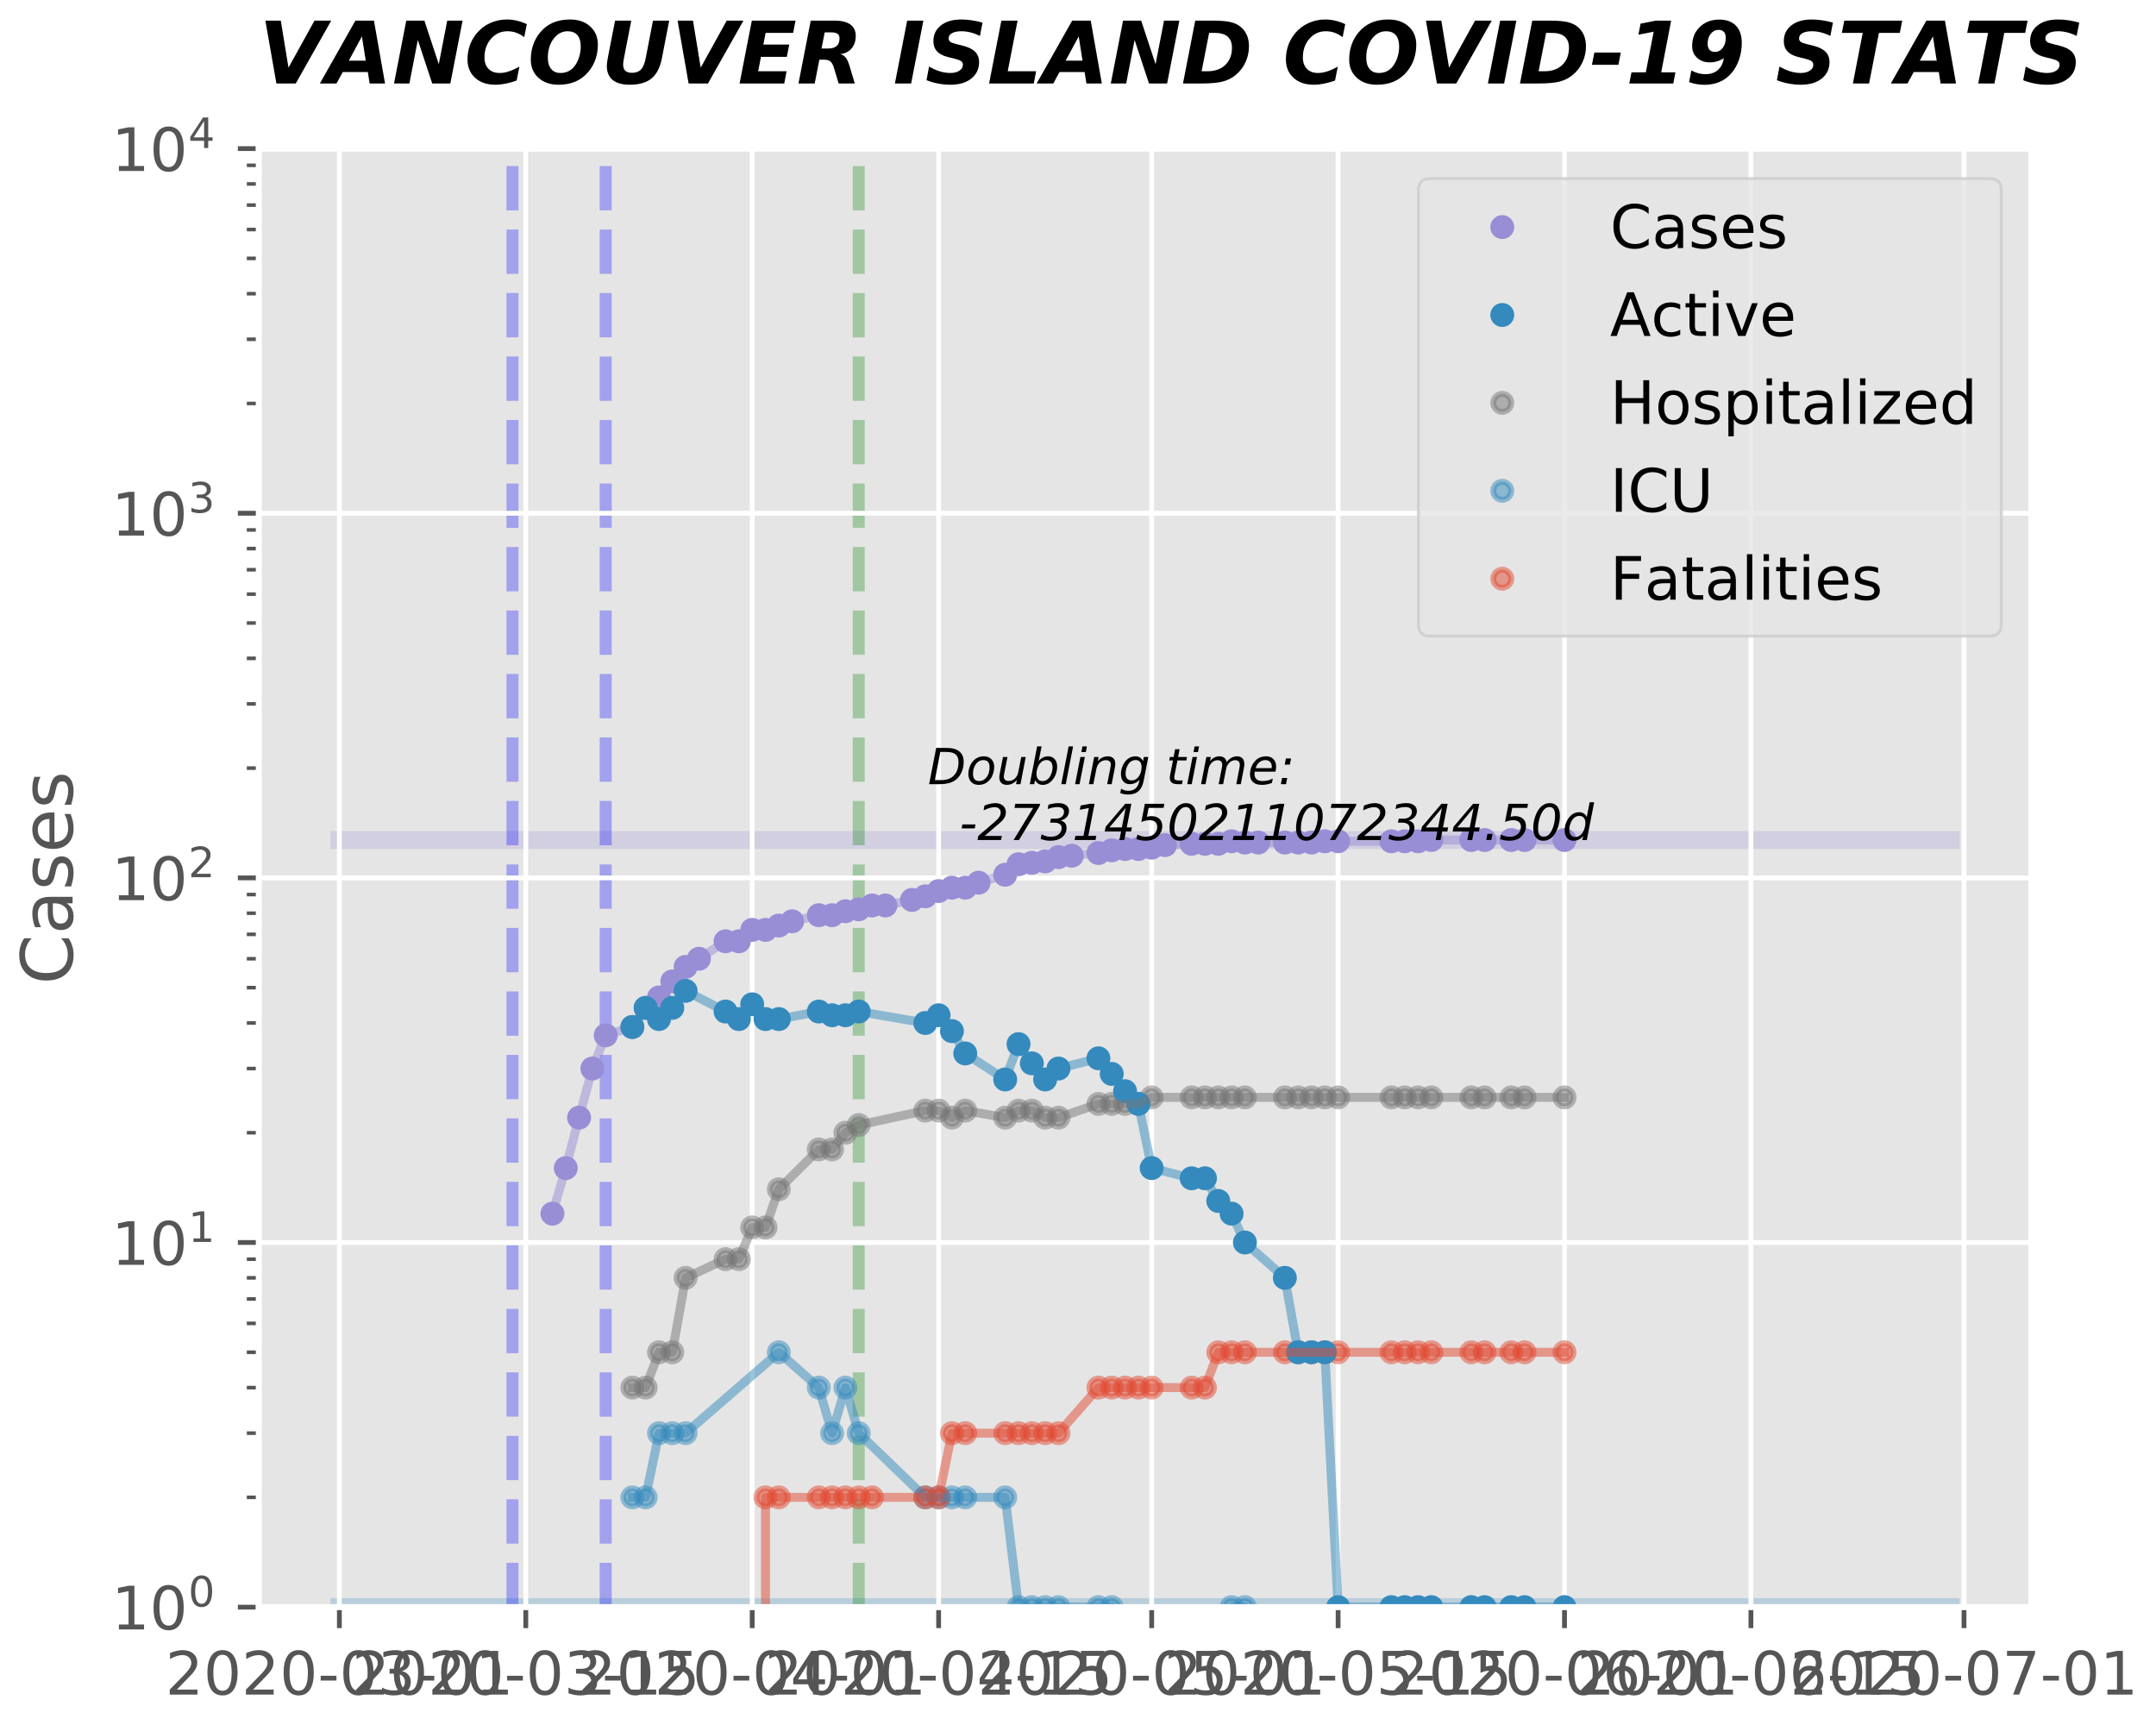 <?xml version="1.0" encoding="utf-8" standalone="no"?>
<!DOCTYPE svg PUBLIC "-//W3C//DTD SVG 1.1//EN"
  "http://www.w3.org/Graphics/SVG/1.1/DTD/svg11.dtd">
<!-- Created with matplotlib (https://matplotlib.org/) -->
<svg height="288pt" version="1.1" viewBox="0 0 360 288" width="360pt" xmlns="http://www.w3.org/2000/svg" xmlns:xlink="http://www.w3.org/1999/xlink">
 <defs>
  <style type="text/css">
*{stroke-linecap:butt;stroke-linejoin:round;}
  </style>
 </defs>
 <g id="figure_1">
  <g id="patch_1">
   <path d="M 0 288 
L 360 288 
L 360 0 
L 0 0 
z
" style="fill:#ffffff;"/>
  </g>
  <g id="axes_1">
   <g id="patch_2">
    <path d="M 43.214 268.322 
L 339.17 268.322 
L 339.17 24.812 
L 43.214 24.812 
z
" style="fill:#e5e5e5;"/>
   </g>
   <g id="line2d_1">
    <path clip-path="url(#pf865f7c058)" d="M 56.667 140.248 
L 58.89 140.248 
L 61.114 140.248 
L 63.337 140.248 
L 65.561 140.248 
L 67.784 140.248 
L 70.008 140.248 
L 72.232 140.248 
L 74.455 140.248 
L 76.679 140.248 
L 78.902 140.248 
L 81.126 140.248 
L 83.349 140.248 
L 85.573 140.248 
L 87.796 140.248 
L 90.02 140.248 
L 92.244 140.248 
L 94.467 140.248 
L 96.691 140.248 
L 98.914 140.248 
L 101.138 140.248 
L 103.361 140.248 
L 105.585 140.248 
L 107.809 140.248 
L 110.032 140.248 
L 112.256 140.248 
L 114.479 140.248 
L 116.703 140.248 
L 118.926 140.248 
L 121.15 140.248 
L 123.373 140.248 
L 125.597 140.248 
L 127.821 140.248 
L 130.044 140.248 
L 132.268 140.248 
L 134.491 140.248 
L 136.715 140.248 
L 138.938 140.248 
L 141.162 140.248 
L 143.386 140.248 
L 145.609 140.248 
L 147.833 140.248 
L 150.056 140.248 
L 152.28 140.248 
L 154.503 140.248 
L 156.727 140.248 
L 158.951 140.248 
L 161.174 140.248 
L 163.398 140.248 
L 165.621 140.248 
L 167.845 140.248 
L 170.068 140.248 
L 172.292 140.248 
L 174.515 140.248 
L 176.739 140.248 
L 178.963 140.248 
L 181.186 140.248 
L 183.41 140.248 
L 185.633 140.248 
L 187.857 140.248 
L 190.08 140.248 
L 192.304 140.248 
L 194.528 140.248 
L 196.751 140.248 
L 198.975 140.248 
L 201.198 140.248 
L 203.422 140.248 
L 205.645 140.248 
L 207.869 140.248 
L 210.092 140.248 
L 212.316 140.248 
L 214.54 140.248 
L 216.763 140.248 
L 218.987 140.248 
L 221.21 140.248 
L 223.434 140.248 
L 225.657 140.248 
L 227.881 140.248 
L 230.105 140.248 
L 232.328 140.248 
L 234.552 140.248 
L 236.775 140.248 
L 238.999 140.248 
L 241.222 140.248 
L 243.446 140.248 
L 245.669 140.248 
L 247.893 140.248 
L 250.117 140.248 
L 252.34 140.248 
L 254.564 140.248 
L 256.787 140.248 
L 259.011 140.248 
L 261.234 140.248 
L 263.458 140.248 
L 265.682 140.248 
L 267.905 140.248 
L 270.129 140.248 
L 272.352 140.248 
L 274.576 140.248 
L 276.799 140.248 
L 279.023 140.248 
L 281.247 140.248 
L 283.47 140.248 
L 285.694 140.248 
L 287.917 140.248 
L 290.141 140.248 
L 292.364 140.248 
L 294.588 140.248 
L 296.811 140.248 
L 299.035 140.248 
L 301.259 140.248 
L 303.482 140.248 
L 305.706 140.248 
L 307.929 140.248 
L 310.153 140.248 
L 312.376 140.248 
L 314.6 140.248 
L 316.824 140.248 
L 319.047 140.248 
L 321.271 140.248 
L 323.494 140.248 
L 325.718 140.248 
" style="fill:none;stroke:#988ed5;stroke-linecap:square;stroke-opacity:0.25;stroke-width:3;"/>
   </g>
   <g id="line2d_2">
    <path clip-path="url(#pf865f7c058)" d="M 56.667 268.322 
L 58.89 268.322 
L 61.114 268.322 
L 63.337 268.322 
L 65.561 268.322 
L 67.784 268.322 
L 70.008 268.322 
L 72.232 268.322 
L 74.455 268.322 
L 76.679 268.322 
L 78.902 268.322 
L 81.126 268.322 
L 83.349 268.322 
L 85.573 268.322 
L 87.796 268.322 
L 90.02 268.322 
L 92.244 268.322 
L 94.467 268.322 
L 96.691 268.322 
L 98.914 268.322 
L 101.138 268.322 
L 103.361 268.322 
L 105.585 268.322 
L 107.809 268.322 
L 110.032 268.322 
L 112.256 268.322 
L 114.479 268.322 
L 116.703 268.322 
L 118.926 268.322 
L 121.15 268.322 
L 123.373 268.322 
L 125.597 268.322 
L 127.821 268.322 
L 130.044 268.322 
L 132.268 268.322 
L 134.491 268.322 
L 136.715 268.322 
L 138.938 268.322 
L 141.162 268.322 
L 143.386 268.322 
L 145.609 268.322 
L 147.833 268.322 
L 150.056 268.322 
L 152.28 268.322 
L 154.503 268.322 
L 156.727 268.322 
L 158.951 268.322 
L 161.174 268.322 
L 163.398 268.322 
L 165.621 268.322 
L 167.845 268.322 
L 170.068 268.322 
L 172.292 268.322 
L 174.515 268.322 
L 176.739 268.322 
L 178.963 268.322 
L 181.186 268.322 
L 183.41 268.322 
L 185.633 268.322 
L 187.857 268.322 
L 190.08 268.322 
L 192.304 268.322 
L 194.528 268.322 
L 196.751 268.322 
L 198.975 268.322 
L 201.198 268.322 
L 203.422 268.322 
L 205.645 268.322 
L 207.869 268.322 
L 210.092 268.322 
L 212.316 268.322 
L 214.54 268.322 
L 216.763 268.322 
L 218.987 268.322 
L 221.21 268.322 
L 223.434 268.322 
L 225.657 268.322 
L 227.881 268.322 
L 230.105 268.322 
L 232.328 268.322 
L 234.552 268.322 
L 236.775 268.322 
L 238.999 268.322 
L 241.222 268.322 
L 243.446 268.322 
L 245.669 268.322 
L 247.893 268.322 
L 250.117 268.322 
L 252.34 268.322 
L 254.564 268.322 
L 256.787 268.322 
L 259.011 268.322 
L 261.234 268.322 
L 263.458 268.322 
L 265.682 268.322 
L 267.905 268.322 
L 270.129 268.322 
L 272.352 268.322 
L 274.576 268.322 
L 276.799 268.322 
L 279.023 268.322 
L 281.247 268.322 
L 283.47 268.322 
L 285.694 268.322 
L 287.917 268.322 
L 290.141 268.322 
L 292.364 268.322 
L 294.588 268.322 
L 296.811 268.322 
L 299.035 268.322 
L 301.259 268.322 
L 303.482 268.322 
L 305.706 268.322 
L 307.929 268.322 
L 310.153 268.322 
L 312.376 268.322 
L 314.6 268.322 
L 316.824 268.322 
L 319.047 268.322 
L 321.271 268.322 
L 323.494 268.322 
L 325.718 268.322 
" style="fill:none;stroke:#348abd;stroke-linecap:square;stroke-opacity:0.25;stroke-width:3;"/>
   </g>
   <g id="line2d_3">
    <path clip-path="url(#pf865f7c058)" d="M 85.573 268.322 
L 85.573 24.812 
" style="fill:none;stroke:#0000ff;stroke-dasharray:7.4,3.2;stroke-dashoffset:0;stroke-opacity:0.3;stroke-width:2;"/>
   </g>
   <g id="line2d_4">
    <path clip-path="url(#pf865f7c058)" d="M 101.138 268.322 
L 101.138 24.812 
" style="fill:none;stroke:#0000ff;stroke-dasharray:7.4,3.2;stroke-dashoffset:0;stroke-opacity:0.3;stroke-width:2;"/>
   </g>
   <g id="line2d_5">
    <path clip-path="url(#pf865f7c058)" d="M 143.386 268.322 
L 143.386 24.812 
" style="fill:none;stroke:#008000;stroke-dasharray:7.4,3.2;stroke-dashoffset:0;stroke-opacity:0.3;stroke-width:2;"/>
   </g>
   <g id="matplotlib.axis_1">
    <g id="xtick_1">
     <g id="line2d_6">
      <path clip-path="url(#pf865f7c058)" d="M 56.667 268.322 
L 56.667 24.812 
" style="fill:none;stroke:#ffffff;stroke-linecap:square;stroke-width:0.8;"/>
     </g>
     <g id="line2d_7">
      <defs>
       <path d="M 0 0 
L 0 3.5 
" id="mfaba0ee7cc" style="stroke:#555555;stroke-width:0.8;"/>
      </defs>
      <g>
       <use style="fill:#555555;stroke:#555555;stroke-width:0.8;" x="56.667" xlink:href="#mfaba0ee7cc" y="268.322"/>
      </g>
     </g>
     <g id="text_1">
      <!-- 2020-03-01 -->
      <defs>
       <path d="M 19.188 8.297 
L 53.609 8.297 
L 53.609 0 
L 7.328 0 
L 7.328 8.297 
Q 12.938 14.109 22.625 23.891 
Q 32.328 33.688 34.812 36.531 
Q 39.547 41.844 41.422 45.531 
Q 43.312 49.219 43.312 52.781 
Q 43.312 58.594 39.234 62.25 
Q 35.156 65.922 28.609 65.922 
Q 23.969 65.922 18.812 64.312 
Q 13.672 62.703 7.812 59.422 
L 7.812 69.391 
Q 13.766 71.781 18.938 73 
Q 24.125 74.219 28.422 74.219 
Q 39.75 74.219 46.484 68.547 
Q 53.219 62.891 53.219 53.422 
Q 53.219 48.922 51.531 44.891 
Q 49.859 40.875 45.406 35.406 
Q 44.188 33.984 37.641 27.219 
Q 31.109 20.453 19.188 8.297 
z
" id="DejaVuSans-50"/>
       <path d="M 31.781 66.406 
Q 24.172 66.406 20.328 58.906 
Q 16.5 51.422 16.5 36.375 
Q 16.5 21.391 20.328 13.891 
Q 24.172 6.391 31.781 6.391 
Q 39.453 6.391 43.281 13.891 
Q 47.125 21.391 47.125 36.375 
Q 47.125 51.422 43.281 58.906 
Q 39.453 66.406 31.781 66.406 
z
M 31.781 74.219 
Q 44.047 74.219 50.516 64.516 
Q 56.984 54.828 56.984 36.375 
Q 56.984 17.969 50.516 8.266 
Q 44.047 -1.422 31.781 -1.422 
Q 19.531 -1.422 13.062 8.266 
Q 6.594 17.969 6.594 36.375 
Q 6.594 54.828 13.062 64.516 
Q 19.531 74.219 31.781 74.219 
z
" id="DejaVuSans-48"/>
       <path d="M 4.891 31.391 
L 31.203 31.391 
L 31.203 23.391 
L 4.891 23.391 
z
" id="DejaVuSans-45"/>
       <path d="M 40.578 39.312 
Q 47.656 37.797 51.625 33 
Q 55.609 28.219 55.609 21.188 
Q 55.609 10.406 48.188 4.484 
Q 40.766 -1.422 27.094 -1.422 
Q 22.516 -1.422 17.656 -0.516 
Q 12.797 0.391 7.625 2.203 
L 7.625 11.719 
Q 11.719 9.328 16.594 8.109 
Q 21.484 6.891 26.812 6.891 
Q 36.078 6.891 40.938 10.547 
Q 45.797 14.203 45.797 21.188 
Q 45.797 27.641 41.281 31.266 
Q 36.766 34.906 28.719 34.906 
L 20.219 34.906 
L 20.219 43.016 
L 29.109 43.016 
Q 36.375 43.016 40.234 45.922 
Q 44.094 48.828 44.094 54.297 
Q 44.094 59.906 40.109 62.906 
Q 36.141 65.922 28.719 65.922 
Q 24.656 65.922 20.016 65.031 
Q 15.375 64.156 9.812 62.312 
L 9.812 71.094 
Q 15.438 72.656 20.344 73.438 
Q 25.25 74.219 29.594 74.219 
Q 40.828 74.219 47.359 69.109 
Q 53.906 64.016 53.906 55.328 
Q 53.906 49.266 50.438 45.094 
Q 46.969 40.922 40.578 39.312 
z
" id="DejaVuSans-51"/>
       <path d="M 12.406 8.297 
L 28.516 8.297 
L 28.516 63.922 
L 10.984 60.406 
L 10.984 69.391 
L 28.422 72.906 
L 38.281 72.906 
L 38.281 8.297 
L 54.391 8.297 
L 54.391 0 
L 12.406 0 
z
" id="DejaVuSans-49"/>
      </defs>
      <g style="fill:#555555;" transform="translate(27.609 282.92)scale(0.1 -0.1)">
       <use xlink:href="#DejaVuSans-50"/>
       <use x="63.623" xlink:href="#DejaVuSans-48"/>
       <use x="127.246" xlink:href="#DejaVuSans-50"/>
       <use x="190.869" xlink:href="#DejaVuSans-48"/>
       <use x="254.492" xlink:href="#DejaVuSans-45"/>
       <use x="290.576" xlink:href="#DejaVuSans-48"/>
       <use x="354.199" xlink:href="#DejaVuSans-51"/>
       <use x="417.822" xlink:href="#DejaVuSans-45"/>
       <use x="453.906" xlink:href="#DejaVuSans-48"/>
       <use x="517.529" xlink:href="#DejaVuSans-49"/>
      </g>
     </g>
    </g>
    <g id="xtick_2">
     <g id="line2d_8">
      <path clip-path="url(#pf865f7c058)" d="M 87.796 268.322 
L 87.796 24.812 
" style="fill:none;stroke:#ffffff;stroke-linecap:square;stroke-width:0.8;"/>
     </g>
     <g id="line2d_9">
      <g>
       <use style="fill:#555555;stroke:#555555;stroke-width:0.8;" x="87.796" xlink:href="#mfaba0ee7cc" y="268.322"/>
      </g>
     </g>
     <g id="text_2">
      <!-- 2020-03-15 -->
      <defs>
       <path d="M 10.797 72.906 
L 49.516 72.906 
L 49.516 64.594 
L 19.828 64.594 
L 19.828 46.734 
Q 21.969 47.469 24.109 47.828 
Q 26.266 48.188 28.422 48.188 
Q 40.625 48.188 47.75 41.5 
Q 54.891 34.812 54.891 23.391 
Q 54.891 11.625 47.562 5.094 
Q 40.234 -1.422 26.906 -1.422 
Q 22.312 -1.422 17.547 -0.641 
Q 12.797 0.141 7.719 1.703 
L 7.719 11.625 
Q 12.109 9.234 16.797 8.062 
Q 21.484 6.891 26.703 6.891 
Q 35.156 6.891 40.078 11.328 
Q 45.016 15.766 45.016 23.391 
Q 45.016 31 40.078 35.438 
Q 35.156 39.891 26.703 39.891 
Q 22.75 39.891 18.812 39.016 
Q 14.891 38.141 10.797 36.281 
z
" id="DejaVuSans-53"/>
      </defs>
      <g style="fill:#555555;" transform="translate(58.739 282.92)scale(0.1 -0.1)">
       <use xlink:href="#DejaVuSans-50"/>
       <use x="63.623" xlink:href="#DejaVuSans-48"/>
       <use x="127.246" xlink:href="#DejaVuSans-50"/>
       <use x="190.869" xlink:href="#DejaVuSans-48"/>
       <use x="254.492" xlink:href="#DejaVuSans-45"/>
       <use x="290.576" xlink:href="#DejaVuSans-48"/>
       <use x="354.199" xlink:href="#DejaVuSans-51"/>
       <use x="417.822" xlink:href="#DejaVuSans-45"/>
       <use x="453.906" xlink:href="#DejaVuSans-49"/>
       <use x="517.529" xlink:href="#DejaVuSans-53"/>
      </g>
     </g>
    </g>
    <g id="xtick_3">
     <g id="line2d_10">
      <path clip-path="url(#pf865f7c058)" d="M 125.597 268.322 
L 125.597 24.812 
" style="fill:none;stroke:#ffffff;stroke-linecap:square;stroke-width:0.8;"/>
     </g>
     <g id="line2d_11">
      <g>
       <use style="fill:#555555;stroke:#555555;stroke-width:0.8;" x="125.597" xlink:href="#mfaba0ee7cc" y="268.322"/>
      </g>
     </g>
     <g id="text_3">
      <!-- 2020-04-01 -->
      <defs>
       <path d="M 37.797 64.312 
L 12.891 25.391 
L 37.797 25.391 
z
M 35.203 72.906 
L 47.609 72.906 
L 47.609 25.391 
L 58.016 25.391 
L 58.016 17.188 
L 47.609 17.188 
L 47.609 0 
L 37.797 0 
L 37.797 17.188 
L 4.891 17.188 
L 4.891 26.703 
z
" id="DejaVuSans-52"/>
      </defs>
      <g style="fill:#555555;" transform="translate(96.539 282.92)scale(0.1 -0.1)">
       <use xlink:href="#DejaVuSans-50"/>
       <use x="63.623" xlink:href="#DejaVuSans-48"/>
       <use x="127.246" xlink:href="#DejaVuSans-50"/>
       <use x="190.869" xlink:href="#DejaVuSans-48"/>
       <use x="254.492" xlink:href="#DejaVuSans-45"/>
       <use x="290.576" xlink:href="#DejaVuSans-48"/>
       <use x="354.199" xlink:href="#DejaVuSans-52"/>
       <use x="417.822" xlink:href="#DejaVuSans-45"/>
       <use x="453.906" xlink:href="#DejaVuSans-48"/>
       <use x="517.529" xlink:href="#DejaVuSans-49"/>
      </g>
     </g>
    </g>
    <g id="xtick_4">
     <g id="line2d_12">
      <path clip-path="url(#pf865f7c058)" d="M 156.727 268.322 
L 156.727 24.812 
" style="fill:none;stroke:#ffffff;stroke-linecap:square;stroke-width:0.8;"/>
     </g>
     <g id="line2d_13">
      <g>
       <use style="fill:#555555;stroke:#555555;stroke-width:0.8;" x="156.727" xlink:href="#mfaba0ee7cc" y="268.322"/>
      </g>
     </g>
     <g id="text_4">
      <!-- 2020-04-15 -->
      <g style="fill:#555555;" transform="translate(127.669 282.92)scale(0.1 -0.1)">
       <use xlink:href="#DejaVuSans-50"/>
       <use x="63.623" xlink:href="#DejaVuSans-48"/>
       <use x="127.246" xlink:href="#DejaVuSans-50"/>
       <use x="190.869" xlink:href="#DejaVuSans-48"/>
       <use x="254.492" xlink:href="#DejaVuSans-45"/>
       <use x="290.576" xlink:href="#DejaVuSans-48"/>
       <use x="354.199" xlink:href="#DejaVuSans-52"/>
       <use x="417.822" xlink:href="#DejaVuSans-45"/>
       <use x="453.906" xlink:href="#DejaVuSans-49"/>
       <use x="517.529" xlink:href="#DejaVuSans-53"/>
      </g>
     </g>
    </g>
    <g id="xtick_5">
     <g id="line2d_14">
      <path clip-path="url(#pf865f7c058)" d="M 192.304 268.322 
L 192.304 24.812 
" style="fill:none;stroke:#ffffff;stroke-linecap:square;stroke-width:0.8;"/>
     </g>
     <g id="line2d_15">
      <g>
       <use style="fill:#555555;stroke:#555555;stroke-width:0.8;" x="192.304" xlink:href="#mfaba0ee7cc" y="268.322"/>
      </g>
     </g>
     <g id="text_5">
      <!-- 2020-05-01 -->
      <g style="fill:#555555;" transform="translate(163.246 282.92)scale(0.1 -0.1)">
       <use xlink:href="#DejaVuSans-50"/>
       <use x="63.623" xlink:href="#DejaVuSans-48"/>
       <use x="127.246" xlink:href="#DejaVuSans-50"/>
       <use x="190.869" xlink:href="#DejaVuSans-48"/>
       <use x="254.492" xlink:href="#DejaVuSans-45"/>
       <use x="290.576" xlink:href="#DejaVuSans-48"/>
       <use x="354.199" xlink:href="#DejaVuSans-53"/>
       <use x="417.822" xlink:href="#DejaVuSans-45"/>
       <use x="453.906" xlink:href="#DejaVuSans-48"/>
       <use x="517.529" xlink:href="#DejaVuSans-49"/>
      </g>
     </g>
    </g>
    <g id="xtick_6">
     <g id="line2d_16">
      <path clip-path="url(#pf865f7c058)" d="M 223.434 268.322 
L 223.434 24.812 
" style="fill:none;stroke:#ffffff;stroke-linecap:square;stroke-width:0.8;"/>
     </g>
     <g id="line2d_17">
      <g>
       <use style="fill:#555555;stroke:#555555;stroke-width:0.8;" x="223.434" xlink:href="#mfaba0ee7cc" y="268.322"/>
      </g>
     </g>
     <g id="text_6">
      <!-- 2020-05-15 -->
      <g style="fill:#555555;" transform="translate(194.376 282.92)scale(0.1 -0.1)">
       <use xlink:href="#DejaVuSans-50"/>
       <use x="63.623" xlink:href="#DejaVuSans-48"/>
       <use x="127.246" xlink:href="#DejaVuSans-50"/>
       <use x="190.869" xlink:href="#DejaVuSans-48"/>
       <use x="254.492" xlink:href="#DejaVuSans-45"/>
       <use x="290.576" xlink:href="#DejaVuSans-48"/>
       <use x="354.199" xlink:href="#DejaVuSans-53"/>
       <use x="417.822" xlink:href="#DejaVuSans-45"/>
       <use x="453.906" xlink:href="#DejaVuSans-49"/>
       <use x="517.529" xlink:href="#DejaVuSans-53"/>
      </g>
     </g>
    </g>
    <g id="xtick_7">
     <g id="line2d_18">
      <path clip-path="url(#pf865f7c058)" d="M 261.234 268.322 
L 261.234 24.812 
" style="fill:none;stroke:#ffffff;stroke-linecap:square;stroke-width:0.8;"/>
     </g>
     <g id="line2d_19">
      <g>
       <use style="fill:#555555;stroke:#555555;stroke-width:0.8;" x="261.234" xlink:href="#mfaba0ee7cc" y="268.322"/>
      </g>
     </g>
     <g id="text_7">
      <!-- 2020-06-01 -->
      <defs>
       <path d="M 33.016 40.375 
Q 26.375 40.375 22.484 35.828 
Q 18.609 31.297 18.609 23.391 
Q 18.609 15.531 22.484 10.953 
Q 26.375 6.391 33.016 6.391 
Q 39.656 6.391 43.531 10.953 
Q 47.406 15.531 47.406 23.391 
Q 47.406 31.297 43.531 35.828 
Q 39.656 40.375 33.016 40.375 
z
M 52.594 71.297 
L 52.594 62.312 
Q 48.875 64.062 45.094 64.984 
Q 41.312 65.922 37.594 65.922 
Q 27.828 65.922 22.672 59.328 
Q 17.531 52.734 16.797 39.406 
Q 19.672 43.656 24.016 45.922 
Q 28.375 48.188 33.594 48.188 
Q 44.578 48.188 50.953 41.516 
Q 57.328 34.859 57.328 23.391 
Q 57.328 12.156 50.688 5.359 
Q 44.047 -1.422 33.016 -1.422 
Q 20.359 -1.422 13.672 8.266 
Q 6.984 17.969 6.984 36.375 
Q 6.984 53.656 15.188 63.938 
Q 23.391 74.219 37.203 74.219 
Q 40.922 74.219 44.703 73.484 
Q 48.484 72.75 52.594 71.297 
z
" id="DejaVuSans-54"/>
      </defs>
      <g style="fill:#555555;" transform="translate(232.177 282.92)scale(0.1 -0.1)">
       <use xlink:href="#DejaVuSans-50"/>
       <use x="63.623" xlink:href="#DejaVuSans-48"/>
       <use x="127.246" xlink:href="#DejaVuSans-50"/>
       <use x="190.869" xlink:href="#DejaVuSans-48"/>
       <use x="254.492" xlink:href="#DejaVuSans-45"/>
       <use x="290.576" xlink:href="#DejaVuSans-48"/>
       <use x="354.199" xlink:href="#DejaVuSans-54"/>
       <use x="417.822" xlink:href="#DejaVuSans-45"/>
       <use x="453.906" xlink:href="#DejaVuSans-48"/>
       <use x="517.529" xlink:href="#DejaVuSans-49"/>
      </g>
     </g>
    </g>
    <g id="xtick_8">
     <g id="line2d_20">
      <path clip-path="url(#pf865f7c058)" d="M 292.364 268.322 
L 292.364 24.812 
" style="fill:none;stroke:#ffffff;stroke-linecap:square;stroke-width:0.8;"/>
     </g>
     <g id="line2d_21">
      <g>
       <use style="fill:#555555;stroke:#555555;stroke-width:0.8;" x="292.364" xlink:href="#mfaba0ee7cc" y="268.322"/>
      </g>
     </g>
     <g id="text_8">
      <!-- 2020-06-15 -->
      <g style="fill:#555555;" transform="translate(263.307 282.92)scale(0.1 -0.1)">
       <use xlink:href="#DejaVuSans-50"/>
       <use x="63.623" xlink:href="#DejaVuSans-48"/>
       <use x="127.246" xlink:href="#DejaVuSans-50"/>
       <use x="190.869" xlink:href="#DejaVuSans-48"/>
       <use x="254.492" xlink:href="#DejaVuSans-45"/>
       <use x="290.576" xlink:href="#DejaVuSans-48"/>
       <use x="354.199" xlink:href="#DejaVuSans-54"/>
       <use x="417.822" xlink:href="#DejaVuSans-45"/>
       <use x="453.906" xlink:href="#DejaVuSans-49"/>
       <use x="517.529" xlink:href="#DejaVuSans-53"/>
      </g>
     </g>
    </g>
    <g id="xtick_9">
     <g id="line2d_22">
      <path clip-path="url(#pf865f7c058)" d="M 327.941 268.322 
L 327.941 24.812 
" style="fill:none;stroke:#ffffff;stroke-linecap:square;stroke-width:0.8;"/>
     </g>
     <g id="line2d_23">
      <g>
       <use style="fill:#555555;stroke:#555555;stroke-width:0.8;" x="327.941" xlink:href="#mfaba0ee7cc" y="268.322"/>
      </g>
     </g>
     <g id="text_9">
      <!-- 2020-07-01 -->
      <defs>
       <path d="M 8.203 72.906 
L 55.078 72.906 
L 55.078 68.703 
L 28.609 0 
L 18.312 0 
L 43.219 64.594 
L 8.203 64.594 
z
" id="DejaVuSans-55"/>
      </defs>
      <g style="fill:#555555;" transform="translate(298.884 282.92)scale(0.1 -0.1)">
       <use xlink:href="#DejaVuSans-50"/>
       <use x="63.623" xlink:href="#DejaVuSans-48"/>
       <use x="127.246" xlink:href="#DejaVuSans-50"/>
       <use x="190.869" xlink:href="#DejaVuSans-48"/>
       <use x="254.492" xlink:href="#DejaVuSans-45"/>
       <use x="290.576" xlink:href="#DejaVuSans-48"/>
       <use x="354.199" xlink:href="#DejaVuSans-55"/>
       <use x="417.822" xlink:href="#DejaVuSans-45"/>
       <use x="453.906" xlink:href="#DejaVuSans-48"/>
       <use x="517.529" xlink:href="#DejaVuSans-49"/>
      </g>
     </g>
    </g>
   </g>
   <g id="matplotlib.axis_2">
    <g id="ytick_1">
     <g id="line2d_24">
      <path clip-path="url(#pf865f7c058)" d="M 43.214 268.322 
L 339.17 268.322 
" style="fill:none;stroke:#ffffff;stroke-linecap:square;stroke-width:0.8;"/>
     </g>
     <g id="line2d_25">
      <defs>
       <path d="M 0 0 
L -3.5 0 
" id="mcd7b7ee55f" style="stroke:#555555;stroke-width:0.8;"/>
      </defs>
      <g>
       <use style="fill:#555555;stroke:#555555;stroke-width:0.8;" x="43.214" xlink:href="#mcd7b7ee55f" y="268.322"/>
      </g>
     </g>
     <g id="text_10">
      <!-- $\mathdefault{10^{0}}$ -->
      <g style="fill:#555555;" transform="translate(18.614 272.121)scale(0.1 -0.1)">
       <use transform="translate(0 0.766)" xlink:href="#DejaVuSans-49"/>
       <use transform="translate(63.623 0.766)" xlink:href="#DejaVuSans-48"/>
       <use transform="translate(128.203 39.047)scale(0.7)" xlink:href="#DejaVuSans-48"/>
      </g>
     </g>
    </g>
    <g id="ytick_2">
     <g id="line2d_26">
      <path clip-path="url(#pf865f7c058)" d="M 43.214 207.444 
L 339.17 207.444 
" style="fill:none;stroke:#ffffff;stroke-linecap:square;stroke-width:0.8;"/>
     </g>
     <g id="line2d_27">
      <g>
       <use style="fill:#555555;stroke:#555555;stroke-width:0.8;" x="43.214" xlink:href="#mcd7b7ee55f" y="207.444"/>
      </g>
     </g>
     <g id="text_11">
      <!-- $\mathdefault{10^{1}}$ -->
      <g style="fill:#555555;" transform="translate(18.614 211.243)scale(0.1 -0.1)">
       <use transform="translate(0 0.684)" xlink:href="#DejaVuSans-49"/>
       <use transform="translate(63.623 0.684)" xlink:href="#DejaVuSans-48"/>
       <use transform="translate(128.203 38.966)scale(0.7)" xlink:href="#DejaVuSans-49"/>
      </g>
     </g>
    </g>
    <g id="ytick_3">
     <g id="line2d_28">
      <path clip-path="url(#pf865f7c058)" d="M 43.214 146.567 
L 339.17 146.567 
" style="fill:none;stroke:#ffffff;stroke-linecap:square;stroke-width:0.8;"/>
     </g>
     <g id="line2d_29">
      <g>
       <use style="fill:#555555;stroke:#555555;stroke-width:0.8;" x="43.214" xlink:href="#mcd7b7ee55f" y="146.567"/>
      </g>
     </g>
     <g id="text_12">
      <!-- $\mathdefault{10^{2}}$ -->
      <g style="fill:#555555;" transform="translate(18.614 150.366)scale(0.1 -0.1)">
       <use transform="translate(0 0.766)" xlink:href="#DejaVuSans-49"/>
       <use transform="translate(63.623 0.766)" xlink:href="#DejaVuSans-48"/>
       <use transform="translate(128.203 39.047)scale(0.7)" xlink:href="#DejaVuSans-50"/>
      </g>
     </g>
    </g>
    <g id="ytick_4">
     <g id="line2d_30">
      <path clip-path="url(#pf865f7c058)" d="M 43.214 85.69 
L 339.17 85.69 
" style="fill:none;stroke:#ffffff;stroke-linecap:square;stroke-width:0.8;"/>
     </g>
     <g id="line2d_31">
      <g>
       <use style="fill:#555555;stroke:#555555;stroke-width:0.8;" x="43.214" xlink:href="#mcd7b7ee55f" y="85.69"/>
      </g>
     </g>
     <g id="text_13">
      <!-- $\mathdefault{10^{3}}$ -->
      <g style="fill:#555555;" transform="translate(18.614 89.489)scale(0.1 -0.1)">
       <use transform="translate(0 0.766)" xlink:href="#DejaVuSans-49"/>
       <use transform="translate(63.623 0.766)" xlink:href="#DejaVuSans-48"/>
       <use transform="translate(128.203 39.047)scale(0.7)" xlink:href="#DejaVuSans-51"/>
      </g>
     </g>
    </g>
    <g id="ytick_5">
     <g id="line2d_32">
      <path clip-path="url(#pf865f7c058)" d="M 43.214 24.812 
L 339.17 24.812 
" style="fill:none;stroke:#ffffff;stroke-linecap:square;stroke-width:0.8;"/>
     </g>
     <g id="line2d_33">
      <g>
       <use style="fill:#555555;stroke:#555555;stroke-width:0.8;" x="43.214" xlink:href="#mcd7b7ee55f" y="24.812"/>
      </g>
     </g>
     <g id="text_14">
      <!-- $\mathdefault{10^{4}}$ -->
      <g style="fill:#555555;" transform="translate(18.614 28.611)scale(0.1 -0.1)">
       <use transform="translate(0 0.684)" xlink:href="#DejaVuSans-49"/>
       <use transform="translate(63.623 0.684)" xlink:href="#DejaVuSans-48"/>
       <use transform="translate(128.203 38.966)scale(0.7)" xlink:href="#DejaVuSans-52"/>
      </g>
     </g>
    </g>
    <g id="ytick_6">
     <g id="line2d_34">
      <defs>
       <path d="M 0 0 
L -2 0 
" id="mda450e9bdb" style="stroke:#555555;stroke-width:0.6;"/>
      </defs>
      <g>
       <use style="fill:#555555;stroke:#555555;stroke-width:0.6;" x="43.214" xlink:href="#mda450e9bdb" y="249.996"/>
      </g>
     </g>
    </g>
    <g id="ytick_7">
     <g id="line2d_35">
      <g>
       <use style="fill:#555555;stroke:#555555;stroke-width:0.6;" x="43.214" xlink:href="#mda450e9bdb" y="239.276"/>
      </g>
     </g>
    </g>
    <g id="ytick_8">
     <g id="line2d_36">
      <g>
       <use style="fill:#555555;stroke:#555555;stroke-width:0.6;" x="43.214" xlink:href="#mda450e9bdb" y="231.67"/>
      </g>
     </g>
    </g>
    <g id="ytick_9">
     <g id="line2d_37">
      <g>
       <use style="fill:#555555;stroke:#555555;stroke-width:0.6;" x="43.214" xlink:href="#mda450e9bdb" y="225.77"/>
      </g>
     </g>
    </g>
    <g id="ytick_10">
     <g id="line2d_38">
      <g>
       <use style="fill:#555555;stroke:#555555;stroke-width:0.6;" x="43.214" xlink:href="#mda450e9bdb" y="220.95"/>
      </g>
     </g>
    </g>
    <g id="ytick_11">
     <g id="line2d_39">
      <g>
       <use style="fill:#555555;stroke:#555555;stroke-width:0.6;" x="43.214" xlink:href="#mda450e9bdb" y="216.874"/>
      </g>
     </g>
    </g>
    <g id="ytick_12">
     <g id="line2d_40">
      <g>
       <use style="fill:#555555;stroke:#555555;stroke-width:0.6;" x="43.214" xlink:href="#mda450e9bdb" y="213.344"/>
      </g>
     </g>
    </g>
    <g id="ytick_13">
     <g id="line2d_41">
      <g>
       <use style="fill:#555555;stroke:#555555;stroke-width:0.6;" x="43.214" xlink:href="#mda450e9bdb" y="210.23"/>
      </g>
     </g>
    </g>
    <g id="ytick_14">
     <g id="line2d_42">
      <g>
       <use style="fill:#555555;stroke:#555555;stroke-width:0.6;" x="43.214" xlink:href="#mda450e9bdb" y="189.118"/>
      </g>
     </g>
    </g>
    <g id="ytick_15">
     <g id="line2d_43">
      <g>
       <use style="fill:#555555;stroke:#555555;stroke-width:0.6;" x="43.214" xlink:href="#mda450e9bdb" y="178.398"/>
      </g>
     </g>
    </g>
    <g id="ytick_16">
     <g id="line2d_44">
      <g>
       <use style="fill:#555555;stroke:#555555;stroke-width:0.6;" x="43.214" xlink:href="#mda450e9bdb" y="170.792"/>
      </g>
     </g>
    </g>
    <g id="ytick_17">
     <g id="line2d_45">
      <g>
       <use style="fill:#555555;stroke:#555555;stroke-width:0.6;" x="43.214" xlink:href="#mda450e9bdb" y="164.893"/>
      </g>
     </g>
    </g>
    <g id="ytick_18">
     <g id="line2d_46">
      <g>
       <use style="fill:#555555;stroke:#555555;stroke-width:0.6;" x="43.214" xlink:href="#mda450e9bdb" y="160.072"/>
      </g>
     </g>
    </g>
    <g id="ytick_19">
     <g id="line2d_47">
      <g>
       <use style="fill:#555555;stroke:#555555;stroke-width:0.6;" x="43.214" xlink:href="#mda450e9bdb" y="155.997"/>
      </g>
     </g>
    </g>
    <g id="ytick_20">
     <g id="line2d_48">
      <g>
       <use style="fill:#555555;stroke:#555555;stroke-width:0.6;" x="43.214" xlink:href="#mda450e9bdb" y="152.467"/>
      </g>
     </g>
    </g>
    <g id="ytick_21">
     <g id="line2d_49">
      <g>
       <use style="fill:#555555;stroke:#555555;stroke-width:0.6;" x="43.214" xlink:href="#mda450e9bdb" y="149.353"/>
      </g>
     </g>
    </g>
    <g id="ytick_22">
     <g id="line2d_50">
      <g>
       <use style="fill:#555555;stroke:#555555;stroke-width:0.6;" x="43.214" xlink:href="#mda450e9bdb" y="128.241"/>
      </g>
     </g>
    </g>
    <g id="ytick_23">
     <g id="line2d_51">
      <g>
       <use style="fill:#555555;stroke:#555555;stroke-width:0.6;" x="43.214" xlink:href="#mda450e9bdb" y="117.521"/>
      </g>
     </g>
    </g>
    <g id="ytick_24">
     <g id="line2d_52">
      <g>
       <use style="fill:#555555;stroke:#555555;stroke-width:0.6;" x="43.214" xlink:href="#mda450e9bdb" y="109.915"/>
      </g>
     </g>
    </g>
    <g id="ytick_25">
     <g id="line2d_53">
      <g>
       <use style="fill:#555555;stroke:#555555;stroke-width:0.6;" x="43.214" xlink:href="#mda450e9bdb" y="104.015"/>
      </g>
     </g>
    </g>
    <g id="ytick_26">
     <g id="line2d_54">
      <g>
       <use style="fill:#555555;stroke:#555555;stroke-width:0.6;" x="43.214" xlink:href="#mda450e9bdb" y="99.195"/>
      </g>
     </g>
    </g>
    <g id="ytick_27">
     <g id="line2d_55">
      <g>
       <use style="fill:#555555;stroke:#555555;stroke-width:0.6;" x="43.214" xlink:href="#mda450e9bdb" y="95.12"/>
      </g>
     </g>
    </g>
    <g id="ytick_28">
     <g id="line2d_56">
      <g>
       <use style="fill:#555555;stroke:#555555;stroke-width:0.6;" x="43.214" xlink:href="#mda450e9bdb" y="91.589"/>
      </g>
     </g>
    </g>
    <g id="ytick_29">
     <g id="line2d_57">
      <g>
       <use style="fill:#555555;stroke:#555555;stroke-width:0.6;" x="43.214" xlink:href="#mda450e9bdb" y="88.475"/>
      </g>
     </g>
    </g>
    <g id="ytick_30">
     <g id="line2d_58">
      <g>
       <use style="fill:#555555;stroke:#555555;stroke-width:0.6;" x="43.214" xlink:href="#mda450e9bdb" y="67.364"/>
      </g>
     </g>
    </g>
    <g id="ytick_31">
     <g id="line2d_59">
      <g>
       <use style="fill:#555555;stroke:#555555;stroke-width:0.6;" x="43.214" xlink:href="#mda450e9bdb" y="56.644"/>
      </g>
     </g>
    </g>
    <g id="ytick_32">
     <g id="line2d_60">
      <g>
       <use style="fill:#555555;stroke:#555555;stroke-width:0.6;" x="43.214" xlink:href="#mda450e9bdb" y="49.038"/>
      </g>
     </g>
    </g>
    <g id="ytick_33">
     <g id="line2d_61">
      <g>
       <use style="fill:#555555;stroke:#555555;stroke-width:0.6;" x="43.214" xlink:href="#mda450e9bdb" y="43.138"/>
      </g>
     </g>
    </g>
    <g id="ytick_34">
     <g id="line2d_62">
      <g>
       <use style="fill:#555555;stroke:#555555;stroke-width:0.6;" x="43.214" xlink:href="#mda450e9bdb" y="38.318"/>
      </g>
     </g>
    </g>
    <g id="ytick_35">
     <g id="line2d_63">
      <g>
       <use style="fill:#555555;stroke:#555555;stroke-width:0.6;" x="43.214" xlink:href="#mda450e9bdb" y="34.242"/>
      </g>
     </g>
    </g>
    <g id="ytick_36">
     <g id="line2d_64">
      <g>
       <use style="fill:#555555;stroke:#555555;stroke-width:0.6;" x="43.214" xlink:href="#mda450e9bdb" y="30.712"/>
      </g>
     </g>
    </g>
    <g id="ytick_37">
     <g id="line2d_65">
      <g>
       <use style="fill:#555555;stroke:#555555;stroke-width:0.6;" x="43.214" xlink:href="#mda450e9bdb" y="27.598"/>
      </g>
     </g>
    </g>
    <g id="text_15">
     <!-- Cases -->
     <defs>
      <path d="M 64.406 67.281 
L 64.406 56.891 
Q 59.422 61.531 53.781 63.812 
Q 48.141 66.109 41.797 66.109 
Q 29.297 66.109 22.656 58.469 
Q 16.016 50.828 16.016 36.375 
Q 16.016 21.969 22.656 14.328 
Q 29.297 6.688 41.797 6.688 
Q 48.141 6.688 53.781 8.984 
Q 59.422 11.281 64.406 15.922 
L 64.406 5.609 
Q 59.234 2.094 53.438 0.328 
Q 47.656 -1.422 41.219 -1.422 
Q 24.656 -1.422 15.125 8.703 
Q 5.609 18.844 5.609 36.375 
Q 5.609 53.953 15.125 64.078 
Q 24.656 74.219 41.219 74.219 
Q 47.75 74.219 53.531 72.484 
Q 59.328 70.75 64.406 67.281 
z
" id="DejaVuSans-67"/>
      <path d="M 34.281 27.484 
Q 23.391 27.484 19.188 25 
Q 14.984 22.516 14.984 16.5 
Q 14.984 11.719 18.141 8.906 
Q 21.297 6.109 26.703 6.109 
Q 34.188 6.109 38.703 11.406 
Q 43.219 16.703 43.219 25.484 
L 43.219 27.484 
z
M 52.203 31.203 
L 52.203 0 
L 43.219 0 
L 43.219 8.297 
Q 40.141 3.328 35.547 0.953 
Q 30.953 -1.422 24.312 -1.422 
Q 15.922 -1.422 10.953 3.297 
Q 6 8.016 6 15.922 
Q 6 25.141 12.172 29.828 
Q 18.359 34.516 30.609 34.516 
L 43.219 34.516 
L 43.219 35.406 
Q 43.219 41.609 39.141 45 
Q 35.062 48.391 27.688 48.391 
Q 23 48.391 18.547 47.266 
Q 14.109 46.141 10.016 43.891 
L 10.016 52.203 
Q 14.938 54.109 19.578 55.047 
Q 24.219 56 28.609 56 
Q 40.484 56 46.344 49.844 
Q 52.203 43.703 52.203 31.203 
z
" id="DejaVuSans-97"/>
      <path d="M 44.281 53.078 
L 44.281 44.578 
Q 40.484 46.531 36.375 47.5 
Q 32.281 48.484 27.875 48.484 
Q 21.188 48.484 17.844 46.438 
Q 14.5 44.391 14.5 40.281 
Q 14.5 37.156 16.891 35.375 
Q 19.281 33.594 26.516 31.984 
L 29.594 31.297 
Q 39.156 29.25 43.188 25.516 
Q 47.219 21.781 47.219 15.094 
Q 47.219 7.469 41.188 3.016 
Q 35.156 -1.422 24.609 -1.422 
Q 20.219 -1.422 15.453 -0.562 
Q 10.688 0.297 5.422 2 
L 5.422 11.281 
Q 10.406 8.688 15.234 7.391 
Q 20.062 6.109 24.812 6.109 
Q 31.156 6.109 34.562 8.281 
Q 37.984 10.453 37.984 14.406 
Q 37.984 18.062 35.516 20.016 
Q 33.062 21.969 24.703 23.781 
L 21.578 24.516 
Q 13.234 26.266 9.516 29.906 
Q 5.812 33.547 5.812 39.891 
Q 5.812 47.609 11.281 51.797 
Q 16.75 56 26.812 56 
Q 31.781 56 36.172 55.266 
Q 40.578 54.547 44.281 53.078 
z
" id="DejaVuSans-115"/>
      <path d="M 56.203 29.594 
L 56.203 25.203 
L 14.891 25.203 
Q 15.484 15.922 20.484 11.062 
Q 25.484 6.203 34.422 6.203 
Q 39.594 6.203 44.453 7.469 
Q 49.312 8.734 54.109 11.281 
L 54.109 2.781 
Q 49.266 0.734 44.188 -0.344 
Q 39.109 -1.422 33.891 -1.422 
Q 20.797 -1.422 13.156 6.188 
Q 5.516 13.812 5.516 26.812 
Q 5.516 40.234 12.766 48.109 
Q 20.016 56 32.328 56 
Q 43.359 56 49.781 48.891 
Q 56.203 41.797 56.203 29.594 
z
M 47.219 32.234 
Q 47.125 39.594 43.094 43.984 
Q 39.062 48.391 32.422 48.391 
Q 24.906 48.391 20.391 44.141 
Q 15.875 39.891 15.188 32.172 
z
" id="DejaVuSans-101"/>
     </defs>
     <g style="fill:#555555;" transform="translate(12.118 164.377)rotate(-90)scale(0.12 -0.12)">
      <use xlink:href="#DejaVuSans-67"/>
      <use x="69.824" xlink:href="#DejaVuSans-97"/>
      <use x="131.104" xlink:href="#DejaVuSans-115"/>
      <use x="183.203" xlink:href="#DejaVuSans-101"/>
      <use x="244.727" xlink:href="#DejaVuSans-115"/>
     </g>
    </g>
   </g>
   <g id="line2d_66">
    <defs>
     <path d="M 0 1.5 
C 0.398 1.5 0.779 1.342 1.061 1.061 
C 1.342 0.779 1.5 0.398 1.5 0 
C 1.5 -0.398 1.342 -0.779 1.061 -1.061 
C 0.779 -1.342 0.398 -1.5 0 -1.5 
C -0.398 -1.5 -0.779 -1.342 -1.061 -1.061 
C -1.342 -0.779 -1.5 -0.398 -1.5 0 
C -1.5 0.398 -1.342 0.779 -1.061 1.061 
C -0.779 1.342 -0.398 1.5 0 1.5 
z
" id="ma87eb338ca" style="stroke:#777777;stroke-opacity:0.5;"/>
    </defs>
    <g clip-path="url(#pf865f7c058)">
     <use style="fill:#777777;fill-opacity:0.5;stroke:#777777;stroke-opacity:0.5;" x="105.585" xlink:href="#ma87eb338ca" y="231.67"/>
     <use style="fill:#777777;fill-opacity:0.5;stroke:#777777;stroke-opacity:0.5;" x="107.809" xlink:href="#ma87eb338ca" y="231.67"/>
     <use style="fill:#777777;fill-opacity:0.5;stroke:#777777;stroke-opacity:0.5;" x="110.032" xlink:href="#ma87eb338ca" y="225.77"/>
     <use style="fill:#777777;fill-opacity:0.5;stroke:#777777;stroke-opacity:0.5;" x="112.256" xlink:href="#ma87eb338ca" y="225.77"/>
     <use style="fill:#777777;fill-opacity:0.5;stroke:#777777;stroke-opacity:0.5;" x="114.479" xlink:href="#ma87eb338ca" y="213.344"/>
     <use style="fill:#777777;fill-opacity:0.5;stroke:#777777;stroke-opacity:0.5;" x="121.15" xlink:href="#ma87eb338ca" y="210.23"/>
     <use style="fill:#777777;fill-opacity:0.5;stroke:#777777;stroke-opacity:0.5;" x="123.373" xlink:href="#ma87eb338ca" y="210.23"/>
     <use style="fill:#777777;fill-opacity:0.5;stroke:#777777;stroke-opacity:0.5;" x="125.597" xlink:href="#ma87eb338ca" y="204.924"/>
     <use style="fill:#777777;fill-opacity:0.5;stroke:#777777;stroke-opacity:0.5;" x="127.821" xlink:href="#ma87eb338ca" y="204.924"/>
     <use style="fill:#777777;fill-opacity:0.5;stroke:#777777;stroke-opacity:0.5;" x="130.044" xlink:href="#ma87eb338ca" y="198.548"/>
     <use style="fill:#777777;fill-opacity:0.5;stroke:#777777;stroke-opacity:0.5;" x="136.715" xlink:href="#ma87eb338ca" y="191.904"/>
     <use style="fill:#777777;fill-opacity:0.5;stroke:#777777;stroke-opacity:0.5;" x="138.938" xlink:href="#ma87eb338ca" y="191.904"/>
     <use style="fill:#777777;fill-opacity:0.5;stroke:#777777;stroke-opacity:0.5;" x="141.162" xlink:href="#ma87eb338ca" y="189.118"/>
     <use style="fill:#777777;fill-opacity:0.5;stroke:#777777;stroke-opacity:0.5;" x="143.386" xlink:href="#ma87eb338ca" y="187.828"/>
     <use style="fill:#777777;fill-opacity:0.5;stroke:#777777;stroke-opacity:0.5;" x="154.503" xlink:href="#ma87eb338ca" y="185.423"/>
     <use style="fill:#777777;fill-opacity:0.5;stroke:#777777;stroke-opacity:0.5;" x="156.727" xlink:href="#ma87eb338ca" y="185.423"/>
     <use style="fill:#777777;fill-opacity:0.5;stroke:#777777;stroke-opacity:0.5;" x="158.951" xlink:href="#ma87eb338ca" y="186.598"/>
     <use style="fill:#777777;fill-opacity:0.5;stroke:#777777;stroke-opacity:0.5;" x="161.174" xlink:href="#ma87eb338ca" y="185.423"/>
     <use style="fill:#777777;fill-opacity:0.5;stroke:#777777;stroke-opacity:0.5;" x="167.845" xlink:href="#ma87eb338ca" y="186.598"/>
     <use style="fill:#777777;fill-opacity:0.5;stroke:#777777;stroke-opacity:0.5;" x="170.068" xlink:href="#ma87eb338ca" y="185.423"/>
     <use style="fill:#777777;fill-opacity:0.5;stroke:#777777;stroke-opacity:0.5;" x="172.292" xlink:href="#ma87eb338ca" y="185.423"/>
     <use style="fill:#777777;fill-opacity:0.5;stroke:#777777;stroke-opacity:0.5;" x="174.515" xlink:href="#ma87eb338ca" y="186.598"/>
     <use style="fill:#777777;fill-opacity:0.5;stroke:#777777;stroke-opacity:0.5;" x="176.739" xlink:href="#ma87eb338ca" y="186.598"/>
     <use style="fill:#777777;fill-opacity:0.5;stroke:#777777;stroke-opacity:0.5;" x="183.41" xlink:href="#ma87eb338ca" y="184.298"/>
     <use style="fill:#777777;fill-opacity:0.5;stroke:#777777;stroke-opacity:0.5;" x="185.633" xlink:href="#ma87eb338ca" y="184.298"/>
     <use style="fill:#777777;fill-opacity:0.5;stroke:#777777;stroke-opacity:0.5;" x="187.857" xlink:href="#ma87eb338ca" y="184.298"/>
     <use style="fill:#777777;fill-opacity:0.5;stroke:#777777;stroke-opacity:0.5;" x="190.08" xlink:href="#ma87eb338ca" y="184.298"/>
     <use style="fill:#777777;fill-opacity:0.5;stroke:#777777;stroke-opacity:0.5;" x="192.304" xlink:href="#ma87eb338ca" y="183.219"/>
     <use style="fill:#777777;fill-opacity:0.5;stroke:#777777;stroke-opacity:0.5;" x="198.975" xlink:href="#ma87eb338ca" y="183.219"/>
     <use style="fill:#777777;fill-opacity:0.5;stroke:#777777;stroke-opacity:0.5;" x="201.198" xlink:href="#ma87eb338ca" y="183.219"/>
     <use style="fill:#777777;fill-opacity:0.5;stroke:#777777;stroke-opacity:0.5;" x="203.422" xlink:href="#ma87eb338ca" y="183.219"/>
     <use style="fill:#777777;fill-opacity:0.5;stroke:#777777;stroke-opacity:0.5;" x="205.645" xlink:href="#ma87eb338ca" y="183.219"/>
     <use style="fill:#777777;fill-opacity:0.5;stroke:#777777;stroke-opacity:0.5;" x="207.869" xlink:href="#ma87eb338ca" y="183.219"/>
     <use style="fill:#777777;fill-opacity:0.5;stroke:#777777;stroke-opacity:0.5;" x="214.54" xlink:href="#ma87eb338ca" y="183.219"/>
     <use style="fill:#777777;fill-opacity:0.5;stroke:#777777;stroke-opacity:0.5;" x="216.763" xlink:href="#ma87eb338ca" y="183.219"/>
     <use style="fill:#777777;fill-opacity:0.5;stroke:#777777;stroke-opacity:0.5;" x="218.987" xlink:href="#ma87eb338ca" y="183.219"/>
     <use style="fill:#777777;fill-opacity:0.5;stroke:#777777;stroke-opacity:0.5;" x="221.21" xlink:href="#ma87eb338ca" y="183.219"/>
     <use style="fill:#777777;fill-opacity:0.5;stroke:#777777;stroke-opacity:0.5;" x="223.434" xlink:href="#ma87eb338ca" y="183.219"/>
     <use style="fill:#777777;fill-opacity:0.5;stroke:#777777;stroke-opacity:0.5;" x="232.328" xlink:href="#ma87eb338ca" y="183.219"/>
     <use style="fill:#777777;fill-opacity:0.5;stroke:#777777;stroke-opacity:0.5;" x="234.552" xlink:href="#ma87eb338ca" y="183.219"/>
     <use style="fill:#777777;fill-opacity:0.5;stroke:#777777;stroke-opacity:0.5;" x="236.775" xlink:href="#ma87eb338ca" y="183.219"/>
     <use style="fill:#777777;fill-opacity:0.5;stroke:#777777;stroke-opacity:0.5;" x="238.999" xlink:href="#ma87eb338ca" y="183.219"/>
     <use style="fill:#777777;fill-opacity:0.5;stroke:#777777;stroke-opacity:0.5;" x="245.669" xlink:href="#ma87eb338ca" y="183.219"/>
     <use style="fill:#777777;fill-opacity:0.5;stroke:#777777;stroke-opacity:0.5;" x="247.893" xlink:href="#ma87eb338ca" y="183.219"/>
     <use style="fill:#777777;fill-opacity:0.5;stroke:#777777;stroke-opacity:0.5;" x="252.34" xlink:href="#ma87eb338ca" y="183.219"/>
     <use style="fill:#777777;fill-opacity:0.5;stroke:#777777;stroke-opacity:0.5;" x="254.564" xlink:href="#ma87eb338ca" y="183.219"/>
     <use style="fill:#777777;fill-opacity:0.5;stroke:#777777;stroke-opacity:0.5;" x="261.234" xlink:href="#ma87eb338ca" y="183.219"/>
    </g>
   </g>
   <g id="line2d_67">
    <defs>
     <path d="M 0 1.5 
C 0.398 1.5 0.779 1.342 1.061 1.061 
C 1.342 0.779 1.5 0.398 1.5 0 
C 1.5 -0.398 1.342 -0.779 1.061 -1.061 
C 0.779 -1.342 0.398 -1.5 0 -1.5 
C -0.398 -1.5 -0.779 -1.342 -1.061 -1.061 
C -1.342 -0.779 -1.5 -0.398 -1.5 0 
C -1.5 0.398 -1.342 0.779 -1.061 1.061 
C -0.779 1.342 -0.398 1.5 0 1.5 
z
" id="m10087c52d8" style="stroke:#348abd;stroke-opacity:0.5;"/>
    </defs>
    <g clip-path="url(#pf865f7c058)">
     <use style="fill:#348abd;fill-opacity:0.5;stroke:#348abd;stroke-opacity:0.5;" x="105.585" xlink:href="#m10087c52d8" y="249.996"/>
     <use style="fill:#348abd;fill-opacity:0.5;stroke:#348abd;stroke-opacity:0.5;" x="107.809" xlink:href="#m10087c52d8" y="249.996"/>
     <use style="fill:#348abd;fill-opacity:0.5;stroke:#348abd;stroke-opacity:0.5;" x="110.032" xlink:href="#m10087c52d8" y="239.276"/>
     <use style="fill:#348abd;fill-opacity:0.5;stroke:#348abd;stroke-opacity:0.5;" x="112.256" xlink:href="#m10087c52d8" y="239.276"/>
     <use style="fill:#348abd;fill-opacity:0.5;stroke:#348abd;stroke-opacity:0.5;" x="114.479" xlink:href="#m10087c52d8" y="239.276"/>
     <use style="fill:#348abd;fill-opacity:0.5;stroke:#348abd;stroke-opacity:0.5;" x="130.044" xlink:href="#m10087c52d8" y="225.77"/>
     <use style="fill:#348abd;fill-opacity:0.5;stroke:#348abd;stroke-opacity:0.5;" x="136.715" xlink:href="#m10087c52d8" y="231.67"/>
     <use style="fill:#348abd;fill-opacity:0.5;stroke:#348abd;stroke-opacity:0.5;" x="138.938" xlink:href="#m10087c52d8" y="239.276"/>
     <use style="fill:#348abd;fill-opacity:0.5;stroke:#348abd;stroke-opacity:0.5;" x="141.162" xlink:href="#m10087c52d8" y="231.67"/>
     <use style="fill:#348abd;fill-opacity:0.5;stroke:#348abd;stroke-opacity:0.5;" x="143.386" xlink:href="#m10087c52d8" y="239.276"/>
     <use style="fill:#348abd;fill-opacity:0.5;stroke:#348abd;stroke-opacity:0.5;" x="154.503" xlink:href="#m10087c52d8" y="249.996"/>
     <use style="fill:#348abd;fill-opacity:0.5;stroke:#348abd;stroke-opacity:0.5;" x="156.727" xlink:href="#m10087c52d8" y="249.996"/>
     <use style="fill:#348abd;fill-opacity:0.5;stroke:#348abd;stroke-opacity:0.5;" x="158.951" xlink:href="#m10087c52d8" y="249.996"/>
     <use style="fill:#348abd;fill-opacity:0.5;stroke:#348abd;stroke-opacity:0.5;" x="161.174" xlink:href="#m10087c52d8" y="249.996"/>
     <use style="fill:#348abd;fill-opacity:0.5;stroke:#348abd;stroke-opacity:0.5;" x="167.845" xlink:href="#m10087c52d8" y="249.996"/>
     <use style="fill:#348abd;fill-opacity:0.5;stroke:#348abd;stroke-opacity:0.5;" x="170.068" xlink:href="#m10087c52d8" y="268.322"/>
     <use style="fill:#348abd;fill-opacity:0.5;stroke:#348abd;stroke-opacity:0.5;" x="172.292" xlink:href="#m10087c52d8" y="268.322"/>
     <use style="fill:#348abd;fill-opacity:0.5;stroke:#348abd;stroke-opacity:0.5;" x="174.515" xlink:href="#m10087c52d8" y="268.322"/>
     <use style="fill:#348abd;fill-opacity:0.5;stroke:#348abd;stroke-opacity:0.5;" x="176.739" xlink:href="#m10087c52d8" y="268.322"/>
     <use style="fill:#348abd;fill-opacity:0.5;stroke:#348abd;stroke-opacity:0.5;" x="183.41" xlink:href="#m10087c52d8" y="268.322"/>
     <use style="fill:#348abd;fill-opacity:0.5;stroke:#348abd;stroke-opacity:0.5;" x="185.633" xlink:href="#m10087c52d8" y="268.322"/>
     <use style="fill:#348abd;fill-opacity:0.5;stroke:#348abd;stroke-opacity:0.5;" x="186.381" xlink:href="#m10087c52d8" y="20737"/>
     <use style="fill:#348abd;fill-opacity:0.5;stroke:#348abd;stroke-opacity:0.5;" x="204.898" xlink:href="#m10087c52d8" y="20737"/>
     <use style="fill:#348abd;fill-opacity:0.5;stroke:#348abd;stroke-opacity:0.5;" x="205.645" xlink:href="#m10087c52d8" y="268.322"/>
     <use style="fill:#348abd;fill-opacity:0.5;stroke:#348abd;stroke-opacity:0.5;" x="207.869" xlink:href="#m10087c52d8" y="268.322"/>
    </g>
   </g>
   <g id="line2d_68">
    <defs>
     <path d="M 0 1.5 
C 0.398 1.5 0.779 1.342 1.061 1.061 
C 1.342 0.779 1.5 0.398 1.5 0 
C 1.5 -0.398 1.342 -0.779 1.061 -1.061 
C 0.779 -1.342 0.398 -1.5 0 -1.5 
C -0.398 -1.5 -0.779 -1.342 -1.061 -1.061 
C -1.342 -0.779 -1.5 -0.398 -1.5 0 
C -1.5 0.398 -1.342 0.779 -1.061 1.061 
C -0.779 1.342 -0.398 1.5 0 1.5 
z
" id="ma064ade771" style="stroke:#e24a33;stroke-opacity:0.5;"/>
    </defs>
    <g clip-path="url(#pf865f7c058)">
     <use style="fill:#e24a33;fill-opacity:0.5;stroke:#e24a33;stroke-opacity:0.5;" x="127.073" xlink:href="#ma064ade771" y="20737"/>
     <use style="fill:#e24a33;fill-opacity:0.5;stroke:#e24a33;stroke-opacity:0.5;" x="127.821" xlink:href="#ma064ade771" y="249.996"/>
     <use style="fill:#e24a33;fill-opacity:0.5;stroke:#e24a33;stroke-opacity:0.5;" x="130.044" xlink:href="#ma064ade771" y="249.996"/>
     <use style="fill:#e24a33;fill-opacity:0.5;stroke:#e24a33;stroke-opacity:0.5;" x="136.715" xlink:href="#ma064ade771" y="249.996"/>
     <use style="fill:#e24a33;fill-opacity:0.5;stroke:#e24a33;stroke-opacity:0.5;" x="138.938" xlink:href="#ma064ade771" y="249.996"/>
     <use style="fill:#e24a33;fill-opacity:0.5;stroke:#e24a33;stroke-opacity:0.5;" x="141.162" xlink:href="#ma064ade771" y="249.996"/>
     <use style="fill:#e24a33;fill-opacity:0.5;stroke:#e24a33;stroke-opacity:0.5;" x="143.386" xlink:href="#ma064ade771" y="249.996"/>
     <use style="fill:#e24a33;fill-opacity:0.5;stroke:#e24a33;stroke-opacity:0.5;" x="145.609" xlink:href="#ma064ade771" y="249.996"/>
     <use style="fill:#e24a33;fill-opacity:0.5;stroke:#e24a33;stroke-opacity:0.5;" x="154.503" xlink:href="#ma064ade771" y="249.996"/>
     <use style="fill:#e24a33;fill-opacity:0.5;stroke:#e24a33;stroke-opacity:0.5;" x="156.727" xlink:href="#ma064ade771" y="249.996"/>
     <use style="fill:#e24a33;fill-opacity:0.5;stroke:#e24a33;stroke-opacity:0.5;" x="158.951" xlink:href="#ma064ade771" y="239.276"/>
     <use style="fill:#e24a33;fill-opacity:0.5;stroke:#e24a33;stroke-opacity:0.5;" x="161.174" xlink:href="#ma064ade771" y="239.276"/>
     <use style="fill:#e24a33;fill-opacity:0.5;stroke:#e24a33;stroke-opacity:0.5;" x="167.845" xlink:href="#ma064ade771" y="239.276"/>
     <use style="fill:#e24a33;fill-opacity:0.5;stroke:#e24a33;stroke-opacity:0.5;" x="170.068" xlink:href="#ma064ade771" y="239.276"/>
     <use style="fill:#e24a33;fill-opacity:0.5;stroke:#e24a33;stroke-opacity:0.5;" x="172.292" xlink:href="#ma064ade771" y="239.276"/>
     <use style="fill:#e24a33;fill-opacity:0.5;stroke:#e24a33;stroke-opacity:0.5;" x="174.515" xlink:href="#ma064ade771" y="239.276"/>
     <use style="fill:#e24a33;fill-opacity:0.5;stroke:#e24a33;stroke-opacity:0.5;" x="176.739" xlink:href="#ma064ade771" y="239.276"/>
     <use style="fill:#e24a33;fill-opacity:0.5;stroke:#e24a33;stroke-opacity:0.5;" x="183.41" xlink:href="#ma064ade771" y="231.67"/>
     <use style="fill:#e24a33;fill-opacity:0.5;stroke:#e24a33;stroke-opacity:0.5;" x="185.633" xlink:href="#ma064ade771" y="231.67"/>
     <use style="fill:#e24a33;fill-opacity:0.5;stroke:#e24a33;stroke-opacity:0.5;" x="187.857" xlink:href="#ma064ade771" y="231.67"/>
     <use style="fill:#e24a33;fill-opacity:0.5;stroke:#e24a33;stroke-opacity:0.5;" x="190.08" xlink:href="#ma064ade771" y="231.67"/>
     <use style="fill:#e24a33;fill-opacity:0.5;stroke:#e24a33;stroke-opacity:0.5;" x="192.304" xlink:href="#ma064ade771" y="231.67"/>
     <use style="fill:#e24a33;fill-opacity:0.5;stroke:#e24a33;stroke-opacity:0.5;" x="198.975" xlink:href="#ma064ade771" y="231.67"/>
     <use style="fill:#e24a33;fill-opacity:0.5;stroke:#e24a33;stroke-opacity:0.5;" x="201.198" xlink:href="#ma064ade771" y="231.67"/>
     <use style="fill:#e24a33;fill-opacity:0.5;stroke:#e24a33;stroke-opacity:0.5;" x="203.422" xlink:href="#ma064ade771" y="225.77"/>
     <use style="fill:#e24a33;fill-opacity:0.5;stroke:#e24a33;stroke-opacity:0.5;" x="205.645" xlink:href="#ma064ade771" y="225.77"/>
     <use style="fill:#e24a33;fill-opacity:0.5;stroke:#e24a33;stroke-opacity:0.5;" x="207.869" xlink:href="#ma064ade771" y="225.77"/>
     <use style="fill:#e24a33;fill-opacity:0.5;stroke:#e24a33;stroke-opacity:0.5;" x="214.54" xlink:href="#ma064ade771" y="225.77"/>
     <use style="fill:#e24a33;fill-opacity:0.5;stroke:#e24a33;stroke-opacity:0.5;" x="216.763" xlink:href="#ma064ade771" y="225.77"/>
     <use style="fill:#e24a33;fill-opacity:0.5;stroke:#e24a33;stroke-opacity:0.5;" x="218.987" xlink:href="#ma064ade771" y="225.77"/>
     <use style="fill:#e24a33;fill-opacity:0.5;stroke:#e24a33;stroke-opacity:0.5;" x="221.21" xlink:href="#ma064ade771" y="225.77"/>
     <use style="fill:#e24a33;fill-opacity:0.5;stroke:#e24a33;stroke-opacity:0.5;" x="223.434" xlink:href="#ma064ade771" y="225.77"/>
     <use style="fill:#e24a33;fill-opacity:0.5;stroke:#e24a33;stroke-opacity:0.5;" x="232.328" xlink:href="#ma064ade771" y="225.77"/>
     <use style="fill:#e24a33;fill-opacity:0.5;stroke:#e24a33;stroke-opacity:0.5;" x="234.552" xlink:href="#ma064ade771" y="225.77"/>
     <use style="fill:#e24a33;fill-opacity:0.5;stroke:#e24a33;stroke-opacity:0.5;" x="236.775" xlink:href="#ma064ade771" y="225.77"/>
     <use style="fill:#e24a33;fill-opacity:0.5;stroke:#e24a33;stroke-opacity:0.5;" x="238.999" xlink:href="#ma064ade771" y="225.77"/>
     <use style="fill:#e24a33;fill-opacity:0.5;stroke:#e24a33;stroke-opacity:0.5;" x="245.669" xlink:href="#ma064ade771" y="225.77"/>
     <use style="fill:#e24a33;fill-opacity:0.5;stroke:#e24a33;stroke-opacity:0.5;" x="247.893" xlink:href="#ma064ade771" y="225.77"/>
     <use style="fill:#e24a33;fill-opacity:0.5;stroke:#e24a33;stroke-opacity:0.5;" x="252.34" xlink:href="#ma064ade771" y="225.77"/>
     <use style="fill:#e24a33;fill-opacity:0.5;stroke:#e24a33;stroke-opacity:0.5;" x="254.564" xlink:href="#ma064ade771" y="225.77"/>
     <use style="fill:#e24a33;fill-opacity:0.5;stroke:#e24a33;stroke-opacity:0.5;" x="261.234" xlink:href="#ma064ade771" y="225.77"/>
    </g>
   </g>
   <g id="line2d_69">
    <path clip-path="url(#pf865f7c058)" d="M 92.244 202.624 
L 94.467 195.018 
L 96.691 186.598 
L 98.914 178.398 
L 101.138 172.854 
L 105.585 171.462 
L 107.809 168.273 
L 110.032 166.529 
L 112.256 163.856 
L 114.479 161.429 
L 116.703 160.072 
L 121.15 157.155 
L 123.373 157.155 
L 125.597 155.252 
L 127.821 155.252 
L 130.044 154.528 
L 132.268 153.823 
L 136.715 152.799 
L 138.938 152.799 
L 141.162 152.138 
L 143.386 151.814 
L 145.609 151.177 
L 147.833 151.177 
L 152.28 150.249 
L 154.503 149.648 
L 156.727 148.771 
L 158.951 148.203 
L 161.174 148.203 
L 163.398 147.372 
L 167.845 146.043 
L 170.068 144.288 
L 172.292 144.047 
L 174.515 143.808 
L 176.739 143.103 
L 178.963 142.872 
L 183.41 142.416 
L 185.633 141.968 
L 187.857 141.747 
L 190.08 141.747 
L 192.304 141.527 
L 194.528 141.094 
L 198.975 140.88 
L 201.198 140.88 
L 203.422 140.88 
L 205.645 140.457 
L 207.869 140.667 
L 210.092 140.667 
L 214.54 140.667 
L 216.763 140.667 
L 218.987 140.667 
L 221.21 140.457 
L 223.434 140.457 
L 232.328 140.457 
L 234.552 140.457 
L 236.775 140.457 
L 238.999 140.248 
L 245.669 140.248 
L 247.893 140.248 
L 252.34 140.248 
L 254.564 140.248 
L 261.234 140.248 
" style="fill:none;stroke:#988ed5;stroke-linecap:square;stroke-opacity:0.5;stroke-width:1.5;"/>
   </g>
   <g id="line2d_70">
    <defs>
     <path d="M 0 1.5 
C 0.398 1.5 0.779 1.342 1.061 1.061 
C 1.342 0.779 1.5 0.398 1.5 0 
C 1.5 -0.398 1.342 -0.779 1.061 -1.061 
C 0.779 -1.342 0.398 -1.5 0 -1.5 
C -0.398 -1.5 -0.779 -1.342 -1.061 -1.061 
C -1.342 -0.779 -1.5 -0.398 -1.5 0 
C -1.5 0.398 -1.342 0.779 -1.061 1.061 
C -0.779 1.342 -0.398 1.5 0 1.5 
z
" id="m873f21d284" style="stroke:#988ed5;"/>
    </defs>
    <g clip-path="url(#pf865f7c058)">
     <use style="fill:#988ed5;stroke:#988ed5;" x="92.244" xlink:href="#m873f21d284" y="202.624"/>
     <use style="fill:#988ed5;stroke:#988ed5;" x="94.467" xlink:href="#m873f21d284" y="195.018"/>
     <use style="fill:#988ed5;stroke:#988ed5;" x="96.691" xlink:href="#m873f21d284" y="186.598"/>
     <use style="fill:#988ed5;stroke:#988ed5;" x="98.914" xlink:href="#m873f21d284" y="178.398"/>
     <use style="fill:#988ed5;stroke:#988ed5;" x="101.138" xlink:href="#m873f21d284" y="172.854"/>
     <use style="fill:#988ed5;stroke:#988ed5;" x="105.585" xlink:href="#m873f21d284" y="171.462"/>
     <use style="fill:#988ed5;stroke:#988ed5;" x="107.809" xlink:href="#m873f21d284" y="168.273"/>
     <use style="fill:#988ed5;stroke:#988ed5;" x="110.032" xlink:href="#m873f21d284" y="166.529"/>
     <use style="fill:#988ed5;stroke:#988ed5;" x="112.256" xlink:href="#m873f21d284" y="163.856"/>
     <use style="fill:#988ed5;stroke:#988ed5;" x="114.479" xlink:href="#m873f21d284" y="161.429"/>
     <use style="fill:#988ed5;stroke:#988ed5;" x="116.703" xlink:href="#m873f21d284" y="160.072"/>
     <use style="fill:#988ed5;stroke:#988ed5;" x="121.15" xlink:href="#m873f21d284" y="157.155"/>
     <use style="fill:#988ed5;stroke:#988ed5;" x="123.373" xlink:href="#m873f21d284" y="157.155"/>
     <use style="fill:#988ed5;stroke:#988ed5;" x="125.597" xlink:href="#m873f21d284" y="155.252"/>
     <use style="fill:#988ed5;stroke:#988ed5;" x="127.821" xlink:href="#m873f21d284" y="155.252"/>
     <use style="fill:#988ed5;stroke:#988ed5;" x="130.044" xlink:href="#m873f21d284" y="154.528"/>
     <use style="fill:#988ed5;stroke:#988ed5;" x="132.268" xlink:href="#m873f21d284" y="153.823"/>
     <use style="fill:#988ed5;stroke:#988ed5;" x="136.715" xlink:href="#m873f21d284" y="152.799"/>
     <use style="fill:#988ed5;stroke:#988ed5;" x="138.938" xlink:href="#m873f21d284" y="152.799"/>
     <use style="fill:#988ed5;stroke:#988ed5;" x="141.162" xlink:href="#m873f21d284" y="152.138"/>
     <use style="fill:#988ed5;stroke:#988ed5;" x="143.386" xlink:href="#m873f21d284" y="151.814"/>
     <use style="fill:#988ed5;stroke:#988ed5;" x="145.609" xlink:href="#m873f21d284" y="151.177"/>
     <use style="fill:#988ed5;stroke:#988ed5;" x="147.833" xlink:href="#m873f21d284" y="151.177"/>
     <use style="fill:#988ed5;stroke:#988ed5;" x="152.28" xlink:href="#m873f21d284" y="150.249"/>
     <use style="fill:#988ed5;stroke:#988ed5;" x="154.503" xlink:href="#m873f21d284" y="149.648"/>
     <use style="fill:#988ed5;stroke:#988ed5;" x="156.727" xlink:href="#m873f21d284" y="148.771"/>
     <use style="fill:#988ed5;stroke:#988ed5;" x="158.951" xlink:href="#m873f21d284" y="148.203"/>
     <use style="fill:#988ed5;stroke:#988ed5;" x="161.174" xlink:href="#m873f21d284" y="148.203"/>
     <use style="fill:#988ed5;stroke:#988ed5;" x="163.398" xlink:href="#m873f21d284" y="147.372"/>
     <use style="fill:#988ed5;stroke:#988ed5;" x="167.845" xlink:href="#m873f21d284" y="146.043"/>
     <use style="fill:#988ed5;stroke:#988ed5;" x="170.068" xlink:href="#m873f21d284" y="144.288"/>
     <use style="fill:#988ed5;stroke:#988ed5;" x="172.292" xlink:href="#m873f21d284" y="144.047"/>
     <use style="fill:#988ed5;stroke:#988ed5;" x="174.515" xlink:href="#m873f21d284" y="143.808"/>
     <use style="fill:#988ed5;stroke:#988ed5;" x="176.739" xlink:href="#m873f21d284" y="143.103"/>
     <use style="fill:#988ed5;stroke:#988ed5;" x="178.963" xlink:href="#m873f21d284" y="142.872"/>
     <use style="fill:#988ed5;stroke:#988ed5;" x="183.41" xlink:href="#m873f21d284" y="142.416"/>
     <use style="fill:#988ed5;stroke:#988ed5;" x="185.633" xlink:href="#m873f21d284" y="141.968"/>
     <use style="fill:#988ed5;stroke:#988ed5;" x="187.857" xlink:href="#m873f21d284" y="141.747"/>
     <use style="fill:#988ed5;stroke:#988ed5;" x="190.08" xlink:href="#m873f21d284" y="141.747"/>
     <use style="fill:#988ed5;stroke:#988ed5;" x="192.304" xlink:href="#m873f21d284" y="141.527"/>
     <use style="fill:#988ed5;stroke:#988ed5;" x="194.528" xlink:href="#m873f21d284" y="141.094"/>
     <use style="fill:#988ed5;stroke:#988ed5;" x="198.975" xlink:href="#m873f21d284" y="140.88"/>
     <use style="fill:#988ed5;stroke:#988ed5;" x="201.198" xlink:href="#m873f21d284" y="140.88"/>
     <use style="fill:#988ed5;stroke:#988ed5;" x="203.422" xlink:href="#m873f21d284" y="140.88"/>
     <use style="fill:#988ed5;stroke:#988ed5;" x="205.645" xlink:href="#m873f21d284" y="140.457"/>
     <use style="fill:#988ed5;stroke:#988ed5;" x="207.869" xlink:href="#m873f21d284" y="140.667"/>
     <use style="fill:#988ed5;stroke:#988ed5;" x="210.092" xlink:href="#m873f21d284" y="140.667"/>
     <use style="fill:#988ed5;stroke:#988ed5;" x="214.54" xlink:href="#m873f21d284" y="140.667"/>
     <use style="fill:#988ed5;stroke:#988ed5;" x="216.763" xlink:href="#m873f21d284" y="140.667"/>
     <use style="fill:#988ed5;stroke:#988ed5;" x="218.987" xlink:href="#m873f21d284" y="140.667"/>
     <use style="fill:#988ed5;stroke:#988ed5;" x="221.21" xlink:href="#m873f21d284" y="140.457"/>
     <use style="fill:#988ed5;stroke:#988ed5;" x="223.434" xlink:href="#m873f21d284" y="140.457"/>
     <use style="fill:#988ed5;stroke:#988ed5;" x="232.328" xlink:href="#m873f21d284" y="140.457"/>
     <use style="fill:#988ed5;stroke:#988ed5;" x="234.552" xlink:href="#m873f21d284" y="140.457"/>
     <use style="fill:#988ed5;stroke:#988ed5;" x="236.775" xlink:href="#m873f21d284" y="140.457"/>
     <use style="fill:#988ed5;stroke:#988ed5;" x="238.999" xlink:href="#m873f21d284" y="140.248"/>
     <use style="fill:#988ed5;stroke:#988ed5;" x="245.669" xlink:href="#m873f21d284" y="140.248"/>
     <use style="fill:#988ed5;stroke:#988ed5;" x="247.893" xlink:href="#m873f21d284" y="140.248"/>
     <use style="fill:#988ed5;stroke:#988ed5;" x="252.34" xlink:href="#m873f21d284" y="140.248"/>
     <use style="fill:#988ed5;stroke:#988ed5;" x="254.564" xlink:href="#m873f21d284" y="140.248"/>
     <use style="fill:#988ed5;stroke:#988ed5;" x="261.234" xlink:href="#m873f21d284" y="140.248"/>
    </g>
   </g>
   <g id="line2d_71">
    <path clip-path="url(#pf865f7c058)" d="M 105.585 171.462 
L 107.809 168.273 
L 110.032 170.14 
L 112.256 168.273 
L 114.479 165.427 
L 121.15 168.88 
L 123.373 170.14 
L 125.597 167.678 
L 127.821 170.14 
L 130.044 170.14 
L 136.715 168.88 
L 138.938 169.502 
L 141.162 169.502 
L 143.386 168.88 
L 154.503 170.792 
L 156.727 169.502 
L 158.951 172.149 
L 161.174 175.879 
L 167.845 180.222 
L 170.068 174.323 
L 172.292 177.531 
L 174.515 180.222 
L 176.739 178.398 
L 183.41 176.692 
L 185.633 179.295 
L 187.857 182.182 
L 190.08 184.298 
L 192.304 195.018 
L 198.975 196.724 
L 201.198 196.724 
L 203.422 200.508 
L 205.645 202.624 
L 207.869 207.444 
L 214.54 213.344 
L 216.763 225.77 
L 218.987 225.77 
L 221.21 225.77 
L 223.434 268.322 
L 232.328 268.322 
L 234.552 268.322 
L 236.775 268.322 
L 238.999 268.322 
L 245.669 268.322 
L 247.893 268.322 
L 252.34 268.322 
L 254.564 268.322 
L 261.234 268.322 
" style="fill:none;stroke:#348abd;stroke-linecap:square;stroke-opacity:0.5;stroke-width:1.5;"/>
   </g>
   <g id="line2d_72">
    <defs>
     <path d="M 0 1.5 
C 0.398 1.5 0.779 1.342 1.061 1.061 
C 1.342 0.779 1.5 0.398 1.5 0 
C 1.5 -0.398 1.342 -0.779 1.061 -1.061 
C 0.779 -1.342 0.398 -1.5 0 -1.5 
C -0.398 -1.5 -0.779 -1.342 -1.061 -1.061 
C -1.342 -0.779 -1.5 -0.398 -1.5 0 
C -1.5 0.398 -1.342 0.779 -1.061 1.061 
C -0.779 1.342 -0.398 1.5 0 1.5 
z
" id="m001c78b022" style="stroke:#348abd;"/>
    </defs>
    <g clip-path="url(#pf865f7c058)">
     <use style="fill:#348abd;stroke:#348abd;" x="105.585" xlink:href="#m001c78b022" y="171.462"/>
     <use style="fill:#348abd;stroke:#348abd;" x="107.809" xlink:href="#m001c78b022" y="168.273"/>
     <use style="fill:#348abd;stroke:#348abd;" x="110.032" xlink:href="#m001c78b022" y="170.14"/>
     <use style="fill:#348abd;stroke:#348abd;" x="112.256" xlink:href="#m001c78b022" y="168.273"/>
     <use style="fill:#348abd;stroke:#348abd;" x="114.479" xlink:href="#m001c78b022" y="165.427"/>
     <use style="fill:#348abd;stroke:#348abd;" x="121.15" xlink:href="#m001c78b022" y="168.88"/>
     <use style="fill:#348abd;stroke:#348abd;" x="123.373" xlink:href="#m001c78b022" y="170.14"/>
     <use style="fill:#348abd;stroke:#348abd;" x="125.597" xlink:href="#m001c78b022" y="167.678"/>
     <use style="fill:#348abd;stroke:#348abd;" x="127.821" xlink:href="#m001c78b022" y="170.14"/>
     <use style="fill:#348abd;stroke:#348abd;" x="130.044" xlink:href="#m001c78b022" y="170.14"/>
     <use style="fill:#348abd;stroke:#348abd;" x="136.715" xlink:href="#m001c78b022" y="168.88"/>
     <use style="fill:#348abd;stroke:#348abd;" x="138.938" xlink:href="#m001c78b022" y="169.502"/>
     <use style="fill:#348abd;stroke:#348abd;" x="141.162" xlink:href="#m001c78b022" y="169.502"/>
     <use style="fill:#348abd;stroke:#348abd;" x="143.386" xlink:href="#m001c78b022" y="168.88"/>
     <use style="fill:#348abd;stroke:#348abd;" x="154.503" xlink:href="#m001c78b022" y="170.792"/>
     <use style="fill:#348abd;stroke:#348abd;" x="156.727" xlink:href="#m001c78b022" y="169.502"/>
     <use style="fill:#348abd;stroke:#348abd;" x="158.951" xlink:href="#m001c78b022" y="172.149"/>
     <use style="fill:#348abd;stroke:#348abd;" x="161.174" xlink:href="#m001c78b022" y="175.879"/>
     <use style="fill:#348abd;stroke:#348abd;" x="167.845" xlink:href="#m001c78b022" y="180.222"/>
     <use style="fill:#348abd;stroke:#348abd;" x="170.068" xlink:href="#m001c78b022" y="174.323"/>
     <use style="fill:#348abd;stroke:#348abd;" x="172.292" xlink:href="#m001c78b022" y="177.531"/>
     <use style="fill:#348abd;stroke:#348abd;" x="174.515" xlink:href="#m001c78b022" y="180.222"/>
     <use style="fill:#348abd;stroke:#348abd;" x="176.739" xlink:href="#m001c78b022" y="178.398"/>
     <use style="fill:#348abd;stroke:#348abd;" x="183.41" xlink:href="#m001c78b022" y="176.692"/>
     <use style="fill:#348abd;stroke:#348abd;" x="185.633" xlink:href="#m001c78b022" y="179.295"/>
     <use style="fill:#348abd;stroke:#348abd;" x="187.857" xlink:href="#m001c78b022" y="182.182"/>
     <use style="fill:#348abd;stroke:#348abd;" x="190.08" xlink:href="#m001c78b022" y="184.298"/>
     <use style="fill:#348abd;stroke:#348abd;" x="192.304" xlink:href="#m001c78b022" y="195.018"/>
     <use style="fill:#348abd;stroke:#348abd;" x="198.975" xlink:href="#m001c78b022" y="196.724"/>
     <use style="fill:#348abd;stroke:#348abd;" x="201.198" xlink:href="#m001c78b022" y="196.724"/>
     <use style="fill:#348abd;stroke:#348abd;" x="203.422" xlink:href="#m001c78b022" y="200.508"/>
     <use style="fill:#348abd;stroke:#348abd;" x="205.645" xlink:href="#m001c78b022" y="202.624"/>
     <use style="fill:#348abd;stroke:#348abd;" x="207.869" xlink:href="#m001c78b022" y="207.444"/>
     <use style="fill:#348abd;stroke:#348abd;" x="214.54" xlink:href="#m001c78b022" y="213.344"/>
     <use style="fill:#348abd;stroke:#348abd;" x="216.763" xlink:href="#m001c78b022" y="225.77"/>
     <use style="fill:#348abd;stroke:#348abd;" x="218.987" xlink:href="#m001c78b022" y="225.77"/>
     <use style="fill:#348abd;stroke:#348abd;" x="221.21" xlink:href="#m001c78b022" y="225.77"/>
     <use style="fill:#348abd;stroke:#348abd;" x="223.434" xlink:href="#m001c78b022" y="268.322"/>
     <use style="fill:#348abd;stroke:#348abd;" x="232.328" xlink:href="#m001c78b022" y="268.322"/>
     <use style="fill:#348abd;stroke:#348abd;" x="234.552" xlink:href="#m001c78b022" y="268.322"/>
     <use style="fill:#348abd;stroke:#348abd;" x="236.775" xlink:href="#m001c78b022" y="268.322"/>
     <use style="fill:#348abd;stroke:#348abd;" x="238.999" xlink:href="#m001c78b022" y="268.322"/>
     <use style="fill:#348abd;stroke:#348abd;" x="245.669" xlink:href="#m001c78b022" y="268.322"/>
     <use style="fill:#348abd;stroke:#348abd;" x="247.893" xlink:href="#m001c78b022" y="268.322"/>
     <use style="fill:#348abd;stroke:#348abd;" x="252.34" xlink:href="#m001c78b022" y="268.322"/>
     <use style="fill:#348abd;stroke:#348abd;" x="254.564" xlink:href="#m001c78b022" y="268.322"/>
     <use style="fill:#348abd;stroke:#348abd;" x="261.234" xlink:href="#m001c78b022" y="268.322"/>
    </g>
   </g>
   <g id="line2d_73">
    <path clip-path="url(#pf865f7c058)" d="M 105.585 231.67 
L 107.809 231.67 
L 110.032 225.77 
L 112.256 225.77 
L 114.479 213.344 
L 121.15 210.23 
L 123.373 210.23 
L 125.597 204.924 
L 127.821 204.924 
L 130.044 198.548 
L 136.715 191.904 
L 138.938 191.904 
L 141.162 189.118 
L 143.386 187.828 
L 154.503 185.423 
L 156.727 185.423 
L 158.951 186.598 
L 161.174 185.423 
L 167.845 186.598 
L 170.068 185.423 
L 172.292 185.423 
L 174.515 186.598 
L 176.739 186.598 
L 183.41 184.298 
L 185.633 184.298 
L 187.857 184.298 
L 190.08 184.298 
L 192.304 183.219 
L 198.975 183.219 
L 201.198 183.219 
L 203.422 183.219 
L 205.645 183.219 
L 207.869 183.219 
L 214.54 183.219 
L 216.763 183.219 
L 218.987 183.219 
L 221.21 183.219 
L 223.434 183.219 
L 232.328 183.219 
L 234.552 183.219 
L 236.775 183.219 
L 238.999 183.219 
L 245.669 183.219 
L 247.893 183.219 
L 252.34 183.219 
L 254.564 183.219 
L 261.234 183.219 
" style="fill:none;stroke:#777777;stroke-linecap:square;stroke-opacity:0.5;stroke-width:1.5;"/>
   </g>
   <g id="line2d_74">
    <path clip-path="url(#pf865f7c058)" d="M 105.585 249.996 
L 107.809 249.996 
L 110.032 239.276 
L 112.256 239.276 
L 114.479 239.276 
L 130.044 225.77 
L 136.715 231.67 
L 138.938 239.276 
L 141.162 231.67 
L 143.386 239.276 
L 154.503 249.996 
L 156.727 249.996 
L 158.951 249.996 
L 161.174 249.996 
L 167.845 249.996 
L 170.068 268.322 
L 172.292 268.322 
L 174.515 268.322 
L 176.739 268.322 
L 183.41 268.322 
L 185.633 268.322 
L 185.634 289 
M 205.645 289 
L 205.645 268.322 
L 207.869 268.322 
L 207.871 289 
" style="fill:none;stroke:#348abd;stroke-linecap:square;stroke-opacity:0.5;stroke-width:1.5;"/>
   </g>
   <g id="line2d_75">
    <path clip-path="url(#pf865f7c058)" d="M 127.819 289 
L 127.821 249.996 
L 130.044 249.996 
L 136.715 249.996 
L 138.938 249.996 
L 141.162 249.996 
L 143.386 249.996 
L 145.609 249.996 
L 154.503 249.996 
L 156.727 249.996 
L 158.951 239.276 
L 161.174 239.276 
L 167.845 239.276 
L 170.068 239.276 
L 172.292 239.276 
L 174.515 239.276 
L 176.739 239.276 
L 183.41 231.67 
L 185.633 231.67 
L 187.857 231.67 
L 190.08 231.67 
L 192.304 231.67 
L 198.975 231.67 
L 201.198 231.67 
L 203.422 225.77 
L 205.645 225.77 
L 207.869 225.77 
L 214.54 225.77 
L 216.763 225.77 
L 218.987 225.77 
L 221.21 225.77 
L 223.434 225.77 
L 232.328 225.77 
L 234.552 225.77 
L 236.775 225.77 
L 238.999 225.77 
L 245.669 225.77 
L 247.893 225.77 
L 252.34 225.77 
L 254.564 225.77 
L 261.234 225.77 
" style="fill:none;stroke:#e24a33;stroke-linecap:square;stroke-opacity:0.5;stroke-width:1.5;"/>
   </g>
   <g id="line2d_76">
    <path clip-path="url(#pf865f7c058)" style="fill:none;stroke:#e24a33;stroke-linecap:square;stroke-width:1.5;"/>
   </g>
   <g id="patch_3">
    <path d="M 43.214 268.322 
L 43.214 24.812 
" style="fill:none;stroke:#ffffff;stroke-linecap:square;stroke-linejoin:miter;"/>
   </g>
   <g id="patch_4">
    <path d="M 339.17 268.322 
L 339.17 24.812 
" style="fill:none;stroke:#ffffff;stroke-linecap:square;stroke-linejoin:miter;"/>
   </g>
   <g id="patch_5">
    <path d="M 43.214 268.322 
L 339.17 268.322 
" style="fill:none;stroke:#ffffff;stroke-linecap:square;stroke-linejoin:miter;"/>
   </g>
   <g id="patch_6">
    <path d="M 43.214 24.812 
L 339.17 24.812 
" style="fill:none;stroke:#ffffff;stroke-linecap:square;stroke-linejoin:miter;"/>
   </g>
   <g id="text_16">
    <!--  Doubling time:  -->
    <defs>
     <path id="DejaVuSans-Oblique-32"/>
     <path d="M 16.891 72.906 
L 38.094 72.906 
Q 54.984 72.906 63.594 65.75 
Q 72.219 58.594 72.219 44.484 
Q 72.219 35.156 68.938 26.531 
Q 65.672 17.922 59.906 12.016 
Q 54.109 5.953 45.172 2.969 
Q 36.234 0 24.031 0 
L 2.688 0 
z
M 25.203 64.797 
L 14.203 8.109 
L 27.094 8.109 
Q 43.656 8.109 52.734 17.625 
Q 61.812 27.156 61.812 44.484 
Q 61.812 54.984 55.953 59.891 
Q 50.094 64.797 37.594 64.797 
z
" id="DejaVuSans-Oblique-68"/>
     <path d="M 25.391 -1.422 
Q 15.766 -1.422 10.172 4.516 
Q 4.594 10.453 4.594 20.703 
Q 4.594 26.656 6.516 32.828 
Q 8.453 39.016 11.531 43.219 
Q 16.359 49.75 22.312 52.875 
Q 28.266 56 35.797 56 
Q 45.125 56 50.859 50.188 
Q 56.594 44.391 56.594 35.016 
Q 56.594 28.516 54.688 22.062 
Q 52.781 15.625 49.703 11.375 
Q 44.922 4.828 38.969 1.703 
Q 33.016 -1.422 25.391 -1.422 
z
M 13.922 21 
Q 13.922 13.578 17.016 9.891 
Q 20.125 6.203 26.422 6.203 
Q 35.453 6.203 41.375 14.078 
Q 47.312 21.969 47.312 34.078 
Q 47.312 41.156 44.141 44.766 
Q 40.969 48.391 34.812 48.391 
Q 29.734 48.391 25.781 46.016 
Q 21.828 43.656 18.703 38.812 
Q 16.406 35.203 15.156 30.562 
Q 13.922 25.922 13.922 21 
z
" id="DejaVuSans-Oblique-111"/>
     <path d="M 6.688 21.688 
L 13.094 54.688 
L 22.125 54.688 
L 15.719 22.016 
Q 15.234 19.625 15.016 17.922 
Q 14.797 16.219 14.797 15.094 
Q 14.797 10.938 17.328 8.656 
Q 19.875 6.391 24.516 6.391 
Q 31.734 6.391 37 11.266 
Q 42.281 16.156 43.891 24.422 
L 49.906 54.688 
L 58.891 54.688 
L 48.297 0 
L 39.312 0 
L 41.109 8.594 
Q 37.312 3.812 32.062 1.188 
Q 26.812 -1.422 20.906 -1.422 
Q 13.719 -1.422 9.719 2.516 
Q 5.719 6.453 5.719 13.484 
Q 5.719 14.938 5.953 17.141 
Q 6.203 19.344 6.688 21.688 
z
" id="DejaVuSans-Oblique-117"/>
     <path d="M 49.516 33.406 
Q 49.516 40.484 46.266 44.484 
Q 43.016 48.484 37.312 48.484 
Q 33.156 48.484 29.516 46.453 
Q 25.875 44.438 23.188 40.578 
Q 20.359 36.531 18.719 31.172 
Q 17.094 25.828 17.094 20.516 
Q 17.094 13.766 20.281 9.938 
Q 23.484 6.109 29.109 6.109 
Q 33.344 6.109 36.953 8.078 
Q 40.578 10.062 43.312 13.922 
Q 46.094 17.922 47.797 23.234 
Q 49.516 28.562 49.516 33.406 
z
M 21.578 46.391 
Q 24.906 50.875 29.906 53.438 
Q 34.906 56 40.375 56 
Q 48.781 56 53.734 50.328 
Q 58.688 44.672 58.688 35.016 
Q 58.688 27.094 55.781 19.672 
Q 52.875 12.25 47.516 6.5 
Q 44 2.688 39.406 0.625 
Q 34.812 -1.422 29.781 -1.422 
Q 24.469 -1.422 20.562 1.016 
Q 16.656 3.469 14.203 8.297 
L 12.594 0 
L 3.609 0 
L 18.406 75.984 
L 27.391 75.984 
z
" id="DejaVuSans-Oblique-98"/>
     <path d="M 18.312 75.984 
L 27.297 75.984 
L 12.5 0 
L 3.516 0 
z
" id="DejaVuSans-Oblique-108"/>
     <path d="M 18.312 75.984 
L 27.297 75.984 
L 25.094 64.594 
L 16.109 64.594 
z
M 14.203 54.688 
L 23.188 54.688 
L 12.5 0 
L 3.516 0 
z
" id="DejaVuSans-Oblique-105"/>
     <path d="M 55.719 33.016 
L 49.312 0 
L 40.281 0 
L 46.688 32.672 
Q 47.125 34.969 47.359 36.719 
Q 47.609 38.484 47.609 39.5 
Q 47.609 43.609 45.016 45.891 
Q 42.438 48.188 37.797 48.188 
Q 30.562 48.188 25.344 43.375 
Q 20.125 38.578 18.5 30.328 
L 12.5 0 
L 3.516 0 
L 14.109 54.688 
L 23.094 54.688 
L 21.297 46.094 
Q 25.047 50.828 30.312 53.406 
Q 35.594 56 41.406 56 
Q 48.641 56 52.609 52.094 
Q 56.594 48.188 56.594 41.109 
Q 56.594 39.359 56.375 37.359 
Q 56.156 35.359 55.719 33.016 
z
" id="DejaVuSans-Oblique-110"/>
     <path d="M 59.625 54.688 
L 50.297 6.781 
Q 47.609 -7.125 40.016 -13.953 
Q 32.422 -20.797 19.578 -20.797 
Q 14.844 -20.797 10.781 -20.094 
Q 6.734 -19.391 3.219 -17.922 
L 4.891 -9.188 
Q 8.203 -11.328 11.906 -12.344 
Q 15.625 -13.375 19.828 -13.375 
Q 28.375 -13.375 33.859 -8.703 
Q 39.359 -4.047 41.109 4.688 
L 41.891 8.797 
Q 38.141 4.5 33.156 2.25 
Q 28.172 0 22.406 0 
Q 14.109 0 9.344 5.484 
Q 4.594 10.984 4.594 20.609 
Q 4.594 28.172 7.469 35.422 
Q 10.359 42.672 15.578 48.297 
Q 19.047 52 23.656 54 
Q 28.266 56 33.297 56 
Q 38.812 56 42.906 53.438 
Q 47.016 50.875 49.031 46.188 
L 50.594 54.688 
z
M 46.094 34.625 
Q 46.094 41.266 42.969 44.875 
Q 39.844 48.484 34.078 48.484 
Q 30.516 48.484 27.297 47.062 
Q 24.078 45.656 21.781 43.109 
Q 18.062 38.922 15.984 33.234 
Q 13.922 27.547 13.922 21.484 
Q 13.922 14.75 17.062 11.125 
Q 20.219 7.516 26.125 7.516 
Q 34.672 7.516 40.375 15.25 
Q 46.094 23 46.094 34.625 
z
" id="DejaVuSans-Oblique-103"/>
     <path d="M 42.281 54.688 
L 40.922 47.703 
L 23 47.703 
L 17.188 18.016 
Q 16.891 16.359 16.75 15.234 
Q 16.609 14.109 16.609 13.484 
Q 16.609 10.359 18.484 8.938 
Q 20.359 7.516 24.516 7.516 
L 33.594 7.516 
L 32.078 0 
L 23.484 0 
Q 15.484 0 11.547 3.125 
Q 7.625 6.25 7.625 12.594 
Q 7.625 13.719 7.766 15.062 
Q 7.906 16.406 8.203 18.016 
L 14.016 47.703 
L 6.391 47.703 
L 7.812 54.688 
L 15.281 54.688 
L 18.312 70.219 
L 27.297 70.219 
L 24.312 54.688 
z
" id="DejaVuSans-Oblique-116"/>
     <path d="M 89.797 33.016 
L 83.406 0 
L 74.422 0 
L 80.719 32.719 
Q 81.109 34.812 81.297 36.328 
Q 81.5 37.844 81.5 38.922 
Q 81.5 43.312 79.047 45.75 
Q 76.609 48.188 72.219 48.188 
Q 65.672 48.188 60.547 43.281 
Q 55.422 38.375 53.906 30.516 
L 47.906 0 
L 38.922 0 
L 45.312 32.719 
Q 45.703 34.516 45.891 36.047 
Q 46.094 37.594 46.094 38.812 
Q 46.094 43.266 43.656 45.719 
Q 41.219 48.188 36.922 48.188 
Q 30.281 48.188 25.141 43.281 
Q 20.016 38.375 18.5 30.516 
L 12.5 0 
L 3.516 0 
L 14.203 54.688 
L 23.188 54.688 
L 21.484 46.188 
Q 25.141 50.984 30.047 53.484 
Q 34.969 56 40.578 56 
Q 46.531 56 50.359 52.875 
Q 54.203 49.75 54.984 44.188 
Q 59.078 49.953 64.469 52.969 
Q 69.875 56 75.875 56 
Q 82.906 56 86.734 51.953 
Q 90.578 47.906 90.578 40.484 
Q 90.578 38.875 90.375 36.938 
Q 90.188 35.016 89.797 33.016 
z
" id="DejaVuSans-Oblique-109"/>
     <path d="M 48.094 32.234 
Q 48.25 33.016 48.312 33.844 
Q 48.391 34.672 48.391 35.5 
Q 48.391 41.453 44.891 44.922 
Q 41.406 48.391 35.406 48.391 
Q 28.719 48.391 23.578 44.156 
Q 18.453 39.938 15.828 32.172 
z
M 55.906 25.203 
L 14.109 25.203 
Q 13.812 23.344 13.719 22.266 
Q 13.625 21.188 13.625 20.406 
Q 13.625 13.625 17.797 9.906 
Q 21.969 6.203 29.594 6.203 
Q 35.453 6.203 40.672 7.516 
Q 45.906 8.844 50.391 11.375 
L 48.688 2.484 
Q 43.844 0.531 38.688 -0.438 
Q 33.547 -1.422 28.219 -1.422 
Q 16.844 -1.422 10.719 4.016 
Q 4.594 9.469 4.594 19.484 
Q 4.594 28.031 7.641 35.375 
Q 10.688 42.719 16.609 48.484 
Q 20.406 52.094 25.656 54.047 
Q 30.906 56 36.812 56 
Q 46.094 56 51.578 50.438 
Q 57.078 44.875 57.078 35.5 
Q 57.078 33.25 56.781 30.688 
Q 56.5 28.125 55.906 25.203 
z
" id="DejaVuSans-Oblique-101"/>
     <path d="M 15.281 51.703 
L 25.594 51.703 
L 23.188 39.312 
L 12.891 39.312 
z
M 7.625 12.406 
L 17.922 12.406 
L 15.484 0 
L 5.172 0 
z
" id="DejaVuSans-Oblique-58"/>
    </defs>
    <g transform="translate(152.28 130.92)scale(0.083 -0.083)">
     <use xlink:href="#DejaVuSans-Oblique-32"/>
     <use x="31.787" xlink:href="#DejaVuSans-Oblique-68"/>
     <use x="108.789" xlink:href="#DejaVuSans-Oblique-111"/>
     <use x="169.971" xlink:href="#DejaVuSans-Oblique-117"/>
     <use x="233.35" xlink:href="#DejaVuSans-Oblique-98"/>
     <use x="296.826" xlink:href="#DejaVuSans-Oblique-108"/>
     <use x="324.609" xlink:href="#DejaVuSans-Oblique-105"/>
     <use x="352.393" xlink:href="#DejaVuSans-Oblique-110"/>
     <use x="415.771" xlink:href="#DejaVuSans-Oblique-103"/>
     <use x="479.248" xlink:href="#DejaVuSans-Oblique-32"/>
     <use x="511.035" xlink:href="#DejaVuSans-Oblique-116"/>
     <use x="550.244" xlink:href="#DejaVuSans-Oblique-105"/>
     <use x="578.027" xlink:href="#DejaVuSans-Oblique-109"/>
     <use x="675.439" xlink:href="#DejaVuSans-Oblique-101"/>
     <use x="736.963" xlink:href="#DejaVuSans-Oblique-58"/>
     <use x="770.654" xlink:href="#DejaVuSans-Oblique-32"/>
    </g>
    <!--    -2731450211072344.50d  -->
    <defs>
     <path d="M 6.109 31.391 
L 32.422 31.391 
L 30.906 23.391 
L 4.5 23.391 
z
" id="DejaVuSans-Oblique-45"/>
     <path d="M 46.094 35.203 
L 14.594 8.203 
L 49.422 8.203 
L 47.703 0 
L 0.391 0 
L 2 8.297 
L 34.906 36.531 
Q 41.5 42.234 44.25 46.547 
Q 47.016 50.875 47.016 55.422 
Q 47.016 60.156 43.688 63.125 
Q 40.375 66.109 35.016 66.109 
Q 30.375 66.109 24.703 64.453 
Q 19.047 62.797 12.594 59.625 
L 14.406 69.391 
Q 20.453 71.781 25.969 73 
Q 31.5 74.219 36.188 74.219 
Q 45.75 74.219 51.578 69.141 
Q 57.422 64.062 57.422 55.812 
Q 57.422 50.25 54.641 45.188 
Q 51.859 40.141 46.094 35.203 
z
" id="DejaVuSans-Oblique-50"/>
     <path d="M 12.797 72.906 
L 62.703 72.906 
L 61.812 68.703 
L 20.125 0 
L 9.281 0 
L 48.688 64.594 
L 11.188 64.594 
z
" id="DejaVuSans-Oblique-55"/>
     <path d="M 15.828 71.094 
Q 21.188 72.656 26.234 73.438 
Q 31.297 74.219 36.188 74.219 
Q 45.844 74.219 51.5 69.922 
Q 57.172 65.625 57.172 58.406 
Q 57.172 51.312 52.703 46.234 
Q 48.25 41.156 40.375 39.312 
Q 46.531 37.547 49.406 33.828 
Q 52.297 30.125 52.297 24.031 
Q 52.297 18.172 49.484 13.031 
Q 46.688 7.906 41.406 4.203 
Q 37.406 1.375 31.828 -0.016 
Q 26.266 -1.422 19 -1.422 
Q 14.406 -1.422 9.719 -0.516 
Q 5.031 0.391 0.203 2.203 
L 2 11.531 
Q 6.594 8.984 11.25 7.734 
Q 15.922 6.5 20.797 6.5 
Q 30.422 6.5 36.406 11.453 
Q 42.391 16.406 42.391 24.312 
Q 42.391 29.391 38.578 32.141 
Q 34.766 34.906 27.688 34.906 
L 19.188 34.906 
L 20.703 42.922 
L 29.688 42.922 
Q 37.797 42.922 42.453 46.625 
Q 47.125 50.344 47.125 56.688 
Q 47.125 61.281 43.703 63.797 
Q 40.281 66.312 34.078 66.312 
Q 29.391 66.312 24.484 65.312 
Q 19.578 64.312 14.312 62.312 
z
" id="DejaVuSans-Oblique-51"/>
     <path d="M 6.5 8.297 
L 22.609 8.297 
L 33.5 64.406 
L 15.281 60.891 
L 17 69.391 
L 35.109 72.906 
L 45.016 72.906 
L 32.422 8.297 
L 48.484 8.297 
L 46.922 0 
L 4.891 0 
z
" id="DejaVuSans-Oblique-49"/>
     <path d="M 43.016 72.906 
L 55.422 72.906 
L 46.094 25.391 
L 56.5 25.391 
L 54.891 17.188 
L 44.484 17.188 
L 41.219 0 
L 31.391 0 
L 34.719 17.188 
L 1.812 17.188 
L 3.719 26.703 
z
M 43.891 64.312 
L 11.375 25.391 
L 36.281 25.391 
z
" id="DejaVuSans-Oblique-52"/>
     <path d="M 58.109 72.906 
L 56.594 64.703 
L 26.422 64.703 
L 22.906 46.688 
Q 25.141 47.406 27.453 47.75 
Q 29.781 48.094 32.172 48.094 
Q 42.281 48.094 48.141 42.672 
Q 54 37.25 54 27.984 
Q 54 21.484 51 15.531 
Q 48 9.578 42.484 5.078 
Q 38.578 1.953 32.938 0.266 
Q 27.297 -1.422 20.609 -1.422 
Q 16.219 -1.422 11.625 -0.641 
Q 7.031 0.141 2 1.703 
L 3.812 10.891 
Q 8.297 8.688 12.812 7.594 
Q 17.328 6.5 21.922 6.5 
Q 31.453 6.5 37.672 12.203 
Q 43.891 17.922 43.891 26.516 
Q 43.891 32.859 39.812 36.375 
Q 35.75 39.891 28.422 39.891 
Q 24.562 39.891 20.391 38.984 
Q 16.219 38.094 11.812 36.281 
L 18.891 72.906 
z
" id="DejaVuSans-Oblique-53"/>
     <path d="M 38.188 74.219 
Q 48.094 74.219 53.344 67.625 
Q 58.594 61.031 58.594 48.688 
Q 58.594 39.312 56.125 30.047 
Q 53.656 20.797 49.219 13.484 
Q 44.672 6.156 38.547 2.359 
Q 32.422 -1.422 25 -1.422 
Q 15.438 -1.422 10.203 5.219 
Q 4.984 11.859 4.984 24.125 
Q 4.984 33.406 7.5 42.703 
Q 10.016 52 14.5 59.281 
Q 19 66.609 25.031 70.406 
Q 31.062 74.219 38.188 74.219 
z
M 37.594 66.406 
Q 33.891 66.406 30.547 64.422 
Q 27.203 62.453 24.516 58.594 
Q 20.016 52.156 17.359 42.5 
Q 14.703 32.859 14.703 22.703 
Q 14.703 14.656 17.547 10.516 
Q 20.406 6.391 25.984 6.391 
Q 29.891 6.391 33.203 8.375 
Q 36.531 10.359 39.203 14.203 
Q 43.656 20.609 46.266 30.25 
Q 48.875 39.891 48.875 50.094 
Q 48.875 58.156 46.016 62.281 
Q 43.172 66.406 37.594 66.406 
z
" id="DejaVuSans-Oblique-48"/>
     <path d="M 8.203 12.406 
L 18.5 12.406 
L 16.109 0 
L 5.812 0 
z
" id="DejaVuSans-Oblique-46"/>
     <path d="M 41.797 8.203 
Q 38.188 3.469 33.25 1.016 
Q 28.328 -1.422 22.312 -1.422 
Q 14.109 -1.422 9.344 4.172 
Q 4.594 9.766 4.594 19.484 
Q 4.594 27.594 7.469 34.938 
Q 10.359 42.281 15.828 48.094 
Q 19.438 51.953 23.969 53.969 
Q 28.516 56 33.5 56 
Q 38.766 56 42.797 53.453 
Q 46.828 50.922 49.031 46.188 
L 54.891 75.984 
L 63.922 75.984 
L 49.125 0 
L 40.094 0 
z
M 13.922 21.094 
Q 13.922 14.016 17.109 10.062 
Q 20.312 6.109 25.984 6.109 
Q 30.172 6.109 33.766 8.125 
Q 37.359 10.156 40.094 14.109 
Q 42.969 18.219 44.625 23.578 
Q 46.297 28.953 46.297 34.188 
Q 46.297 40.969 43.094 44.766 
Q 39.891 48.578 34.281 48.578 
Q 30.031 48.578 26.359 46.578 
Q 22.703 44.578 20.125 40.828 
Q 17.281 36.766 15.594 31.391 
Q 13.922 26.031 13.922 21.094 
z
" id="DejaVuSans-Oblique-100"/>
    </defs>
    <g transform="translate(152.28 140.248)scale(0.083 -0.083)">
     <use xlink:href="#DejaVuSans-Oblique-32"/>
     <use x="31.787" xlink:href="#DejaVuSans-Oblique-32"/>
     <use x="63.574" xlink:href="#DejaVuSans-Oblique-32"/>
     <use x="95.361" xlink:href="#DejaVuSans-Oblique-45"/>
     <use x="131.445" xlink:href="#DejaVuSans-Oblique-50"/>
     <use x="195.068" xlink:href="#DejaVuSans-Oblique-55"/>
     <use x="258.691" xlink:href="#DejaVuSans-Oblique-51"/>
     <use x="322.314" xlink:href="#DejaVuSans-Oblique-49"/>
     <use x="385.938" xlink:href="#DejaVuSans-Oblique-52"/>
     <use x="449.561" xlink:href="#DejaVuSans-Oblique-53"/>
     <use x="513.184" xlink:href="#DejaVuSans-Oblique-48"/>
     <use x="576.807" xlink:href="#DejaVuSans-Oblique-50"/>
     <use x="640.43" xlink:href="#DejaVuSans-Oblique-49"/>
     <use x="704.053" xlink:href="#DejaVuSans-Oblique-49"/>
     <use x="767.676" xlink:href="#DejaVuSans-Oblique-48"/>
     <use x="831.299" xlink:href="#DejaVuSans-Oblique-55"/>
     <use x="894.922" xlink:href="#DejaVuSans-Oblique-50"/>
     <use x="958.545" xlink:href="#DejaVuSans-Oblique-51"/>
     <use x="1022.168" xlink:href="#DejaVuSans-Oblique-52"/>
     <use x="1085.791" xlink:href="#DejaVuSans-Oblique-52"/>
     <use x="1149.414" xlink:href="#DejaVuSans-Oblique-46"/>
     <use x="1181.201" xlink:href="#DejaVuSans-Oblique-53"/>
     <use x="1244.824" xlink:href="#DejaVuSans-Oblique-48"/>
     <use x="1308.447" xlink:href="#DejaVuSans-Oblique-100"/>
     <use x="1371.924" xlink:href="#DejaVuSans-Oblique-32"/>
    </g>
   </g>
   <g id="text_17">
    <!-- VANCOUVER ISLAND COVID-19 STATS  -->
    <defs>
     <path d="M 7.625 72.906 
L 25.484 72.906 
L 34.422 18.406 
L 64.594 72.906 
L 83.984 72.906 
L 42.828 0 
L 20.406 0 
z
" id="DejaVuSans-BoldOblique-86"/>
     <path d="M 49.125 13.281 
L 20.016 13.281 
L 12.797 0 
L -6.5 0 
L 34.719 72.906 
L 56.203 72.906 
L 69.094 0 
L 51.219 0 
z
M 27.094 26.516 
L 46.688 26.516 
L 42.281 54.594 
z
" id="DejaVuSans-BoldOblique-65"/>
     <path d="M 16.312 72.906 
L 37.312 72.906 
L 54 22.406 
L 63.812 72.906 
L 81.594 72.906 
L 67.391 0 
L 46.391 0 
L 29.688 50.484 
L 19.922 0 
L 2.094 0 
z
" id="DejaVuSans-BoldOblique-78"/>
     <path d="M 60.594 3.422 
Q 53.859 1.031 47.656 -0.188 
Q 41.453 -1.422 35.891 -1.422 
Q 21.188 -1.422 12.391 6.641 
Q 3.609 14.703 3.609 27.984 
Q 3.609 36.719 6.391 44.453 
Q 9.188 52.203 14.594 58.594 
Q 21 66.109 30 70.156 
Q 39.016 74.219 49.422 74.219 
Q 55.078 74.219 60.781 72.875 
Q 66.5 71.531 72.406 68.797 
L 69.391 53.719 
Q 64.703 57.281 59.953 58.938 
Q 55.219 60.594 49.812 60.594 
Q 38.531 60.594 30.906 51.906 
Q 23.297 43.219 23.297 30.172 
Q 23.297 21.781 27.984 16.984 
Q 32.672 12.203 40.922 12.203 
Q 45.844 12.203 51.391 13.984 
Q 56.938 15.766 63.812 19.578 
z
" id="DejaVuSans-BoldOblique-67"/>
     <path d="M 61.531 43.016 
Q 61.531 51.609 57.641 56.094 
Q 53.766 60.594 46.391 60.594 
Q 36.625 60.594 30 51.828 
Q 23.391 43.062 23.391 29.891 
Q 23.391 21.484 27.25 16.844 
Q 31.109 12.203 37.984 12.203 
Q 43.609 12.203 47.969 14.562 
Q 52.344 16.938 55.422 21.578 
Q 58.344 26.031 59.938 31.594 
Q 61.531 37.156 61.531 43.016 
z
M 49.125 74.219 
Q 63.672 74.219 72.531 66.141 
Q 81.391 58.062 81.391 45.016 
Q 81.391 36.141 78.688 28.219 
Q 75.984 20.312 70.797 14.016 
Q 64.453 6.25 55.781 2.406 
Q 47.125 -1.422 35.797 -1.422 
Q 21.297 -1.422 12.453 6.641 
Q 3.609 14.703 3.609 27.781 
Q 3.609 36.719 6.297 44.625 
Q 8.984 52.547 14.203 58.891 
Q 20.453 66.609 29.125 70.406 
Q 37.797 74.219 49.125 74.219 
z
" id="DejaVuSans-BoldOblique-79"/>
     <path d="M 16.312 72.906 
L 35.109 72.906 
L 26.609 29.25 
Q 26.125 26.906 25.906 25.094 
Q 25.688 23.297 25.688 21.922 
Q 25.688 17.141 28.25 14.766 
Q 30.812 12.406 35.891 12.406 
Q 42.719 12.406 46.375 16.234 
Q 50.047 20.062 51.812 29.203 
L 60.297 72.906 
L 79.109 72.906 
L 70.609 29.203 
Q 67.438 13.094 58.562 5.828 
Q 49.703 -1.422 33.203 -1.422 
Q 20.266 -1.422 13.516 4.125 
Q 6.781 9.672 6.781 20.219 
Q 6.781 21.969 7.031 24.141 
Q 7.281 26.312 7.812 29.203 
z
" id="DejaVuSans-BoldOblique-85"/>
     <path d="M 16.312 72.906 
L 67 72.906 
L 64.203 58.688 
L 32.328 58.688 
L 29.688 45.125 
L 59.719 45.125 
L 56.891 30.906 
L 26.906 30.906 
L 23.688 14.203 
L 56.594 14.203 
L 53.906 0 
L 2.094 0 
z
" id="DejaVuSans-BoldOblique-69"/>
     <path d="M 36.719 40.578 
Q 43.109 40.578 46.406 43.547 
Q 49.703 46.531 49.703 52.297 
Q 49.703 55.906 47.438 57.594 
Q 45.172 59.281 40.281 59.281 
L 32.516 59.281 
L 28.812 40.578 
z
M 26.312 27.594 
L 20.906 0 
L 2.094 0 
L 16.312 72.906 
L 44.094 72.906 
Q 56.109 72.906 62.297 68.406 
Q 68.5 63.922 68.5 55.172 
Q 68.5 46.344 63.609 40.625 
Q 58.734 34.906 50.391 34.078 
Q 54.203 33.297 56.734 30.188 
Q 59.281 27.094 61.188 20.703 
L 67.391 0 
L 48.688 0 
L 43.219 18.109 
Q 41.547 23.531 39.172 25.562 
Q 36.812 27.594 32.328 27.594 
z
" id="DejaVuSans-BoldOblique-82"/>
     <path id="DejaVuSans-BoldOblique-32"/>
     <path d="M 16.312 72.906 
L 35.109 72.906 
L 20.906 0 
L 2.094 0 
z
" id="DejaVuSans-BoldOblique-73"/>
     <path d="M 66.5 70.609 
L 63.484 55.172 
Q 57.953 57.906 52.578 59.25 
Q 47.219 60.594 42.094 60.594 
Q 35.062 60.594 31.125 58.391 
Q 27.203 56.203 27.203 52.297 
Q 27.203 49.812 28.938 48.406 
Q 30.672 47.016 36.078 45.703 
L 43.797 43.797 
Q 53.469 41.359 57.984 36.734 
Q 62.5 32.125 62.5 24.812 
Q 62.5 12.938 53.484 5.75 
Q 44.484 -1.422 29.297 -1.422 
Q 22.219 -1.422 15.203 -0.094 
Q 8.203 1.219 1.516 3.812 
L 4.5 19.672 
Q 10.984 15.922 17.109 14.062 
Q 23.25 12.203 29.203 12.203 
Q 35.641 12.203 39.672 14.844 
Q 43.703 17.484 43.703 21.578 
Q 43.703 24.266 41.891 25.75 
Q 40.094 27.25 33.984 28.812 
L 26.312 30.719 
Q 17.828 32.812 13.672 37.344 
Q 9.516 41.891 9.516 49.125 
Q 9.516 60.5 18.234 67.359 
Q 26.953 74.219 41.703 74.219 
Q 47.609 74.219 53.828 73.312 
Q 60.062 72.406 66.5 70.609 
z
" id="DejaVuSans-BoldOblique-83"/>
     <path d="M 16.312 72.906 
L 35.109 72.906 
L 23.688 14.203 
L 56.594 14.203 
L 53.906 0 
L 2.094 0 
z
" id="DejaVuSans-BoldOblique-76"/>
     <path d="M 32.422 58.688 
L 23.688 14.203 
L 30.422 14.203 
Q 43.562 14.203 51.219 21.578 
Q 58.891 28.953 58.891 41.5 
Q 58.891 50 53.875 54.344 
Q 48.875 58.688 39.016 58.688 
z
M 16.312 72.906 
L 36.078 72.906 
Q 50.25 72.906 57.328 71.219 
Q 64.406 69.531 69.094 65.578 
Q 73.828 61.625 76.219 55.984 
Q 78.609 50.344 78.609 43.219 
Q 78.609 33.297 74.531 24.531 
Q 70.453 15.766 63.094 9.812 
Q 56.641 4.5 48.109 2.25 
Q 39.594 0 21.922 0 
L 2.094 0 
z
" id="DejaVuSans-BoldOblique-68"/>
     <path d="M 5.328 35.891 
L 35.984 35.891 
L 33.203 21.688 
L 2.484 21.688 
z
" id="DejaVuSans-BoldOblique-45"/>
     <path d="M 6.891 12.984 
L 23.484 12.984 
L 32.625 60.109 
L 14.891 56.594 
L 17.391 69.391 
L 35.016 72.906 
L 52.875 72.906 
L 41.312 12.984 
L 57.812 12.984 
L 55.328 0 
L 4.297 0 
z
" id="DejaVuSans-BoldOblique-49"/>
     <path d="M 4.109 1.609 
L 6.688 15.094 
Q 10.938 12.891 14.891 11.844 
Q 18.844 10.797 22.797 10.797 
Q 31.891 10.797 37.5 15.672 
Q 43.109 20.562 44.281 29.391 
Q 40.531 26.906 36.516 25.703 
Q 32.516 24.516 27.984 24.516 
Q 19.047 24.516 13.328 29.828 
Q 7.625 35.156 7.625 43.406 
Q 7.625 56.891 16.438 65.5 
Q 25.25 74.125 39.109 74.125 
Q 51.562 74.125 58.375 67.062 
Q 65.188 60.016 65.188 47.125 
Q 65.188 37.203 62.156 28.141 
Q 59.125 19.094 53.609 12.5 
Q 47.75 5.516 39.812 2 
Q 31.891 -1.516 21.922 -1.516 
Q 17.281 -1.516 12.891 -0.734 
Q 8.5 0.047 4.109 1.609 
z
M 33.891 36.625 
Q 39.453 36.625 43.016 41.203 
Q 46.578 45.797 46.578 52.984 
Q 46.578 57.422 44.453 59.812 
Q 42.328 62.203 38.375 62.203 
Q 32.859 62.203 29.219 57.656 
Q 25.594 53.125 25.594 46.297 
Q 25.594 41.609 27.734 39.109 
Q 29.891 36.625 33.891 36.625 
z
" id="DejaVuSans-BoldOblique-57"/>
     <path d="M 7.625 72.906 
L 74.812 72.906 
L 72.016 58.688 
L 47.797 58.688 
L 36.375 0 
L 17.578 0 
L 29 58.688 
L 4.781 58.688 
z
" id="DejaVuSans-BoldOblique-84"/>
    </defs>
    <g transform="translate(43.214 13.942)scale(0.144 -0.144)">
     <use xlink:href="#DejaVuSans-BoldOblique-86"/>
     <use x="77.299" xlink:href="#DejaVuSans-BoldOblique-65"/>
     <use x="154.691" xlink:href="#DejaVuSans-BoldOblique-78"/>
     <use x="238.383" xlink:href="#DejaVuSans-BoldOblique-67"/>
     <use x="311.771" xlink:href="#DejaVuSans-BoldOblique-79"/>
     <use x="396.781" xlink:href="#DejaVuSans-BoldOblique-85"/>
     <use x="477.982" xlink:href="#DejaVuSans-BoldOblique-86"/>
     <use x="555.375" xlink:href="#DejaVuSans-BoldOblique-69"/>
     <use x="623.686" xlink:href="#DejaVuSans-BoldOblique-82"/>
     <use x="700.688" xlink:href="#DejaVuSans-BoldOblique-32"/>
     <use x="735.502" xlink:href="#DejaVuSans-BoldOblique-73"/>
     <use x="772.709" xlink:href="#DejaVuSans-BoldOblique-83"/>
     <use x="844.73" xlink:href="#DejaVuSans-BoldOblique-76"/>
     <use x="908.451" xlink:href="#DejaVuSans-BoldOblique-65"/>
     <use x="985.844" xlink:href="#DejaVuSans-BoldOblique-78"/>
     <use x="1069.535" xlink:href="#DejaVuSans-BoldOblique-68"/>
     <use x="1152.543" xlink:href="#DejaVuSans-BoldOblique-32"/>
     <use x="1187.357" xlink:href="#DejaVuSans-BoldOblique-67"/>
     <use x="1260.746" xlink:href="#DejaVuSans-BoldOblique-79"/>
     <use x="1345.709" xlink:href="#DejaVuSans-BoldOblique-86"/>
     <use x="1423.102" xlink:href="#DejaVuSans-BoldOblique-73"/>
     <use x="1460.309" xlink:href="#DejaVuSans-BoldOblique-68"/>
     <use x="1543.332" xlink:href="#DejaVuSans-BoldOblique-45"/>
     <use x="1584.836" xlink:href="#DejaVuSans-BoldOblique-49"/>
     <use x="1654.416" xlink:href="#DejaVuSans-BoldOblique-57"/>
     <use x="1723.996" xlink:href="#DejaVuSans-BoldOblique-32"/>
     <use x="1758.811" xlink:href="#DejaVuSans-BoldOblique-83"/>
     <use x="1830.832" xlink:href="#DejaVuSans-BoldOblique-84"/>
     <use x="1898.936" xlink:href="#DejaVuSans-BoldOblique-65"/>
     <use x="1976.188" xlink:href="#DejaVuSans-BoldOblique-84"/>
     <use x="2044.4" xlink:href="#DejaVuSans-BoldOblique-83"/>
     <use x="2116.422" xlink:href="#DejaVuSans-BoldOblique-32"/>
    </g>
   </g>
   <g id="legend_1">
    <g id="patch_7">
     <path d="M 238.841 106.203 
L 332.17 106.203 
Q 334.17 106.203 334.17 104.203 
L 334.17 31.812 
Q 334.17 29.812 332.17 29.812 
L 238.841 29.812 
Q 236.841 29.812 236.841 31.812 
L 236.841 104.203 
Q 236.841 106.203 238.841 106.203 
z
" style="fill:#e5e5e5;opacity:0.8;stroke:#cccccc;stroke-linejoin:miter;stroke-width:0.5;"/>
    </g>
    <g id="line2d_77"/>
    <g id="line2d_78">
     <g>
      <use style="fill:#988ed5;stroke:#988ed5;" x="250.841" xlink:href="#m873f21d284" y="37.911"/>
     </g>
    </g>
    <g id="text_18">
     <!-- Cases -->
     <g transform="translate(268.841 41.411)scale(0.1 -0.1)">
      <use xlink:href="#DejaVuSans-67"/>
      <use x="69.824" xlink:href="#DejaVuSans-97"/>
      <use x="131.104" xlink:href="#DejaVuSans-115"/>
      <use x="183.203" xlink:href="#DejaVuSans-101"/>
      <use x="244.727" xlink:href="#DejaVuSans-115"/>
     </g>
    </g>
    <g id="line2d_79"/>
    <g id="line2d_80">
     <g>
      <use style="fill:#348abd;stroke:#348abd;" x="250.841" xlink:href="#m001c78b022" y="52.589"/>
     </g>
    </g>
    <g id="text_19">
     <!-- Active -->
     <defs>
      <path d="M 34.188 63.188 
L 20.797 26.906 
L 47.609 26.906 
z
M 28.609 72.906 
L 39.797 72.906 
L 67.578 0 
L 57.328 0 
L 50.688 18.703 
L 17.828 18.703 
L 11.188 0 
L 0.781 0 
z
" id="DejaVuSans-65"/>
      <path d="M 48.781 52.594 
L 48.781 44.188 
Q 44.969 46.297 41.141 47.344 
Q 37.312 48.391 33.406 48.391 
Q 24.656 48.391 19.812 42.844 
Q 14.984 37.312 14.984 27.297 
Q 14.984 17.281 19.812 11.734 
Q 24.656 6.203 33.406 6.203 
Q 37.312 6.203 41.141 7.25 
Q 44.969 8.297 48.781 10.406 
L 48.781 2.094 
Q 45.016 0.344 40.984 -0.531 
Q 36.969 -1.422 32.422 -1.422 
Q 20.062 -1.422 12.781 6.344 
Q 5.516 14.109 5.516 27.297 
Q 5.516 40.672 12.859 48.328 
Q 20.219 56 33.016 56 
Q 37.156 56 41.109 55.141 
Q 45.062 54.297 48.781 52.594 
z
" id="DejaVuSans-99"/>
      <path d="M 18.312 70.219 
L 18.312 54.688 
L 36.812 54.688 
L 36.812 47.703 
L 18.312 47.703 
L 18.312 18.016 
Q 18.312 11.328 20.141 9.422 
Q 21.969 7.516 27.594 7.516 
L 36.812 7.516 
L 36.812 0 
L 27.594 0 
Q 17.188 0 13.234 3.875 
Q 9.281 7.766 9.281 18.016 
L 9.281 47.703 
L 2.688 47.703 
L 2.688 54.688 
L 9.281 54.688 
L 9.281 70.219 
z
" id="DejaVuSans-116"/>
      <path d="M 9.422 54.688 
L 18.406 54.688 
L 18.406 0 
L 9.422 0 
z
M 9.422 75.984 
L 18.406 75.984 
L 18.406 64.594 
L 9.422 64.594 
z
" id="DejaVuSans-105"/>
      <path d="M 2.984 54.688 
L 12.5 54.688 
L 29.594 8.797 
L 46.688 54.688 
L 56.203 54.688 
L 35.688 0 
L 23.484 0 
z
" id="DejaVuSans-118"/>
     </defs>
     <g transform="translate(268.841 56.089)scale(0.1 -0.1)">
      <use xlink:href="#DejaVuSans-65"/>
      <use x="68.393" xlink:href="#DejaVuSans-99"/>
      <use x="123.373" xlink:href="#DejaVuSans-116"/>
      <use x="162.582" xlink:href="#DejaVuSans-105"/>
      <use x="190.365" xlink:href="#DejaVuSans-118"/>
      <use x="249.545" xlink:href="#DejaVuSans-101"/>
     </g>
    </g>
    <g id="line2d_81"/>
    <g id="line2d_82">
     <g>
      <use style="fill:#777777;fill-opacity:0.5;stroke:#777777;stroke-opacity:0.5;" x="250.841" xlink:href="#ma87eb338ca" y="67.267"/>
     </g>
    </g>
    <g id="text_20">
     <!-- Hospitalized -->
     <defs>
      <path d="M 9.812 72.906 
L 19.672 72.906 
L 19.672 43.016 
L 55.516 43.016 
L 55.516 72.906 
L 65.375 72.906 
L 65.375 0 
L 55.516 0 
L 55.516 34.719 
L 19.672 34.719 
L 19.672 0 
L 9.812 0 
z
" id="DejaVuSans-72"/>
      <path d="M 30.609 48.391 
Q 23.391 48.391 19.188 42.75 
Q 14.984 37.109 14.984 27.297 
Q 14.984 17.484 19.156 11.844 
Q 23.344 6.203 30.609 6.203 
Q 37.797 6.203 41.984 11.859 
Q 46.188 17.531 46.188 27.297 
Q 46.188 37.016 41.984 42.703 
Q 37.797 48.391 30.609 48.391 
z
M 30.609 56 
Q 42.328 56 49.016 48.375 
Q 55.719 40.766 55.719 27.297 
Q 55.719 13.875 49.016 6.219 
Q 42.328 -1.422 30.609 -1.422 
Q 18.844 -1.422 12.172 6.219 
Q 5.516 13.875 5.516 27.297 
Q 5.516 40.766 12.172 48.375 
Q 18.844 56 30.609 56 
z
" id="DejaVuSans-111"/>
      <path d="M 18.109 8.203 
L 18.109 -20.797 
L 9.078 -20.797 
L 9.078 54.688 
L 18.109 54.688 
L 18.109 46.391 
Q 20.953 51.266 25.266 53.625 
Q 29.594 56 35.594 56 
Q 45.562 56 51.781 48.094 
Q 58.016 40.188 58.016 27.297 
Q 58.016 14.406 51.781 6.484 
Q 45.562 -1.422 35.594 -1.422 
Q 29.594 -1.422 25.266 0.953 
Q 20.953 3.328 18.109 8.203 
z
M 48.688 27.297 
Q 48.688 37.203 44.609 42.844 
Q 40.531 48.484 33.406 48.484 
Q 26.266 48.484 22.188 42.844 
Q 18.109 37.203 18.109 27.297 
Q 18.109 17.391 22.188 11.75 
Q 26.266 6.109 33.406 6.109 
Q 40.531 6.109 44.609 11.75 
Q 48.688 17.391 48.688 27.297 
z
" id="DejaVuSans-112"/>
      <path d="M 9.422 75.984 
L 18.406 75.984 
L 18.406 0 
L 9.422 0 
z
" id="DejaVuSans-108"/>
      <path d="M 5.516 54.688 
L 48.188 54.688 
L 48.188 46.484 
L 14.406 7.172 
L 48.188 7.172 
L 48.188 0 
L 4.297 0 
L 4.297 8.203 
L 38.094 47.516 
L 5.516 47.516 
z
" id="DejaVuSans-122"/>
      <path d="M 45.406 46.391 
L 45.406 75.984 
L 54.391 75.984 
L 54.391 0 
L 45.406 0 
L 45.406 8.203 
Q 42.578 3.328 38.25 0.953 
Q 33.938 -1.422 27.875 -1.422 
Q 17.969 -1.422 11.734 6.484 
Q 5.516 14.406 5.516 27.297 
Q 5.516 40.188 11.734 48.094 
Q 17.969 56 27.875 56 
Q 33.938 56 38.25 53.625 
Q 42.578 51.266 45.406 46.391 
z
M 14.797 27.297 
Q 14.797 17.391 18.875 11.75 
Q 22.953 6.109 30.078 6.109 
Q 37.203 6.109 41.297 11.75 
Q 45.406 17.391 45.406 27.297 
Q 45.406 37.203 41.297 42.844 
Q 37.203 48.484 30.078 48.484 
Q 22.953 48.484 18.875 42.844 
Q 14.797 37.203 14.797 27.297 
z
" id="DejaVuSans-100"/>
     </defs>
     <g transform="translate(268.841 70.767)scale(0.1 -0.1)">
      <use xlink:href="#DejaVuSans-72"/>
      <use x="75.195" xlink:href="#DejaVuSans-111"/>
      <use x="136.377" xlink:href="#DejaVuSans-115"/>
      <use x="188.477" xlink:href="#DejaVuSans-112"/>
      <use x="251.953" xlink:href="#DejaVuSans-105"/>
      <use x="279.736" xlink:href="#DejaVuSans-116"/>
      <use x="318.945" xlink:href="#DejaVuSans-97"/>
      <use x="380.225" xlink:href="#DejaVuSans-108"/>
      <use x="408.008" xlink:href="#DejaVuSans-105"/>
      <use x="435.791" xlink:href="#DejaVuSans-122"/>
      <use x="488.281" xlink:href="#DejaVuSans-101"/>
      <use x="549.805" xlink:href="#DejaVuSans-100"/>
     </g>
    </g>
    <g id="line2d_83"/>
    <g id="line2d_84">
     <g>
      <use style="fill:#348abd;fill-opacity:0.5;stroke:#348abd;stroke-opacity:0.5;" x="250.841" xlink:href="#m10087c52d8" y="81.945"/>
     </g>
    </g>
    <g id="text_21">
     <!-- ICU -->
     <defs>
      <path d="M 9.812 72.906 
L 19.672 72.906 
L 19.672 0 
L 9.812 0 
z
" id="DejaVuSans-73"/>
      <path d="M 8.688 72.906 
L 18.609 72.906 
L 18.609 28.609 
Q 18.609 16.891 22.844 11.734 
Q 27.094 6.594 36.625 6.594 
Q 46.094 6.594 50.344 11.734 
Q 54.594 16.891 54.594 28.609 
L 54.594 72.906 
L 64.5 72.906 
L 64.5 27.391 
Q 64.5 13.141 57.438 5.859 
Q 50.391 -1.422 36.625 -1.422 
Q 22.797 -1.422 15.734 5.859 
Q 8.688 13.141 8.688 27.391 
z
" id="DejaVuSans-85"/>
     </defs>
     <g transform="translate(268.841 85.445)scale(0.1 -0.1)">
      <use xlink:href="#DejaVuSans-73"/>
      <use x="29.492" xlink:href="#DejaVuSans-67"/>
      <use x="99.316" xlink:href="#DejaVuSans-85"/>
     </g>
    </g>
    <g id="line2d_85"/>
    <g id="line2d_86">
     <g>
      <use style="fill:#e24a33;fill-opacity:0.5;stroke:#e24a33;stroke-opacity:0.5;" x="250.841" xlink:href="#ma064ade771" y="96.623"/>
     </g>
    </g>
    <g id="text_22">
     <!-- Fatalities -->
     <defs>
      <path d="M 9.812 72.906 
L 51.703 72.906 
L 51.703 64.594 
L 19.672 64.594 
L 19.672 43.109 
L 48.578 43.109 
L 48.578 34.812 
L 19.672 34.812 
L 19.672 0 
L 9.812 0 
z
" id="DejaVuSans-70"/>
     </defs>
     <g transform="translate(268.841 100.123)scale(0.1 -0.1)">
      <use xlink:href="#DejaVuSans-70"/>
      <use x="57.379" xlink:href="#DejaVuSans-97"/>
      <use x="118.658" xlink:href="#DejaVuSans-116"/>
      <use x="157.867" xlink:href="#DejaVuSans-97"/>
      <use x="219.146" xlink:href="#DejaVuSans-108"/>
      <use x="246.93" xlink:href="#DejaVuSans-105"/>
      <use x="274.713" xlink:href="#DejaVuSans-116"/>
      <use x="313.922" xlink:href="#DejaVuSans-105"/>
      <use x="341.705" xlink:href="#DejaVuSans-101"/>
      <use x="403.229" xlink:href="#DejaVuSans-115"/>
     </g>
    </g>
   </g>
  </g>
 </g>
 <defs>
  <clipPath id="pf865f7c058">
   <rect height="243.509" width="295.956" x="43.214" y="24.812"/>
  </clipPath>
 </defs>
</svg>

